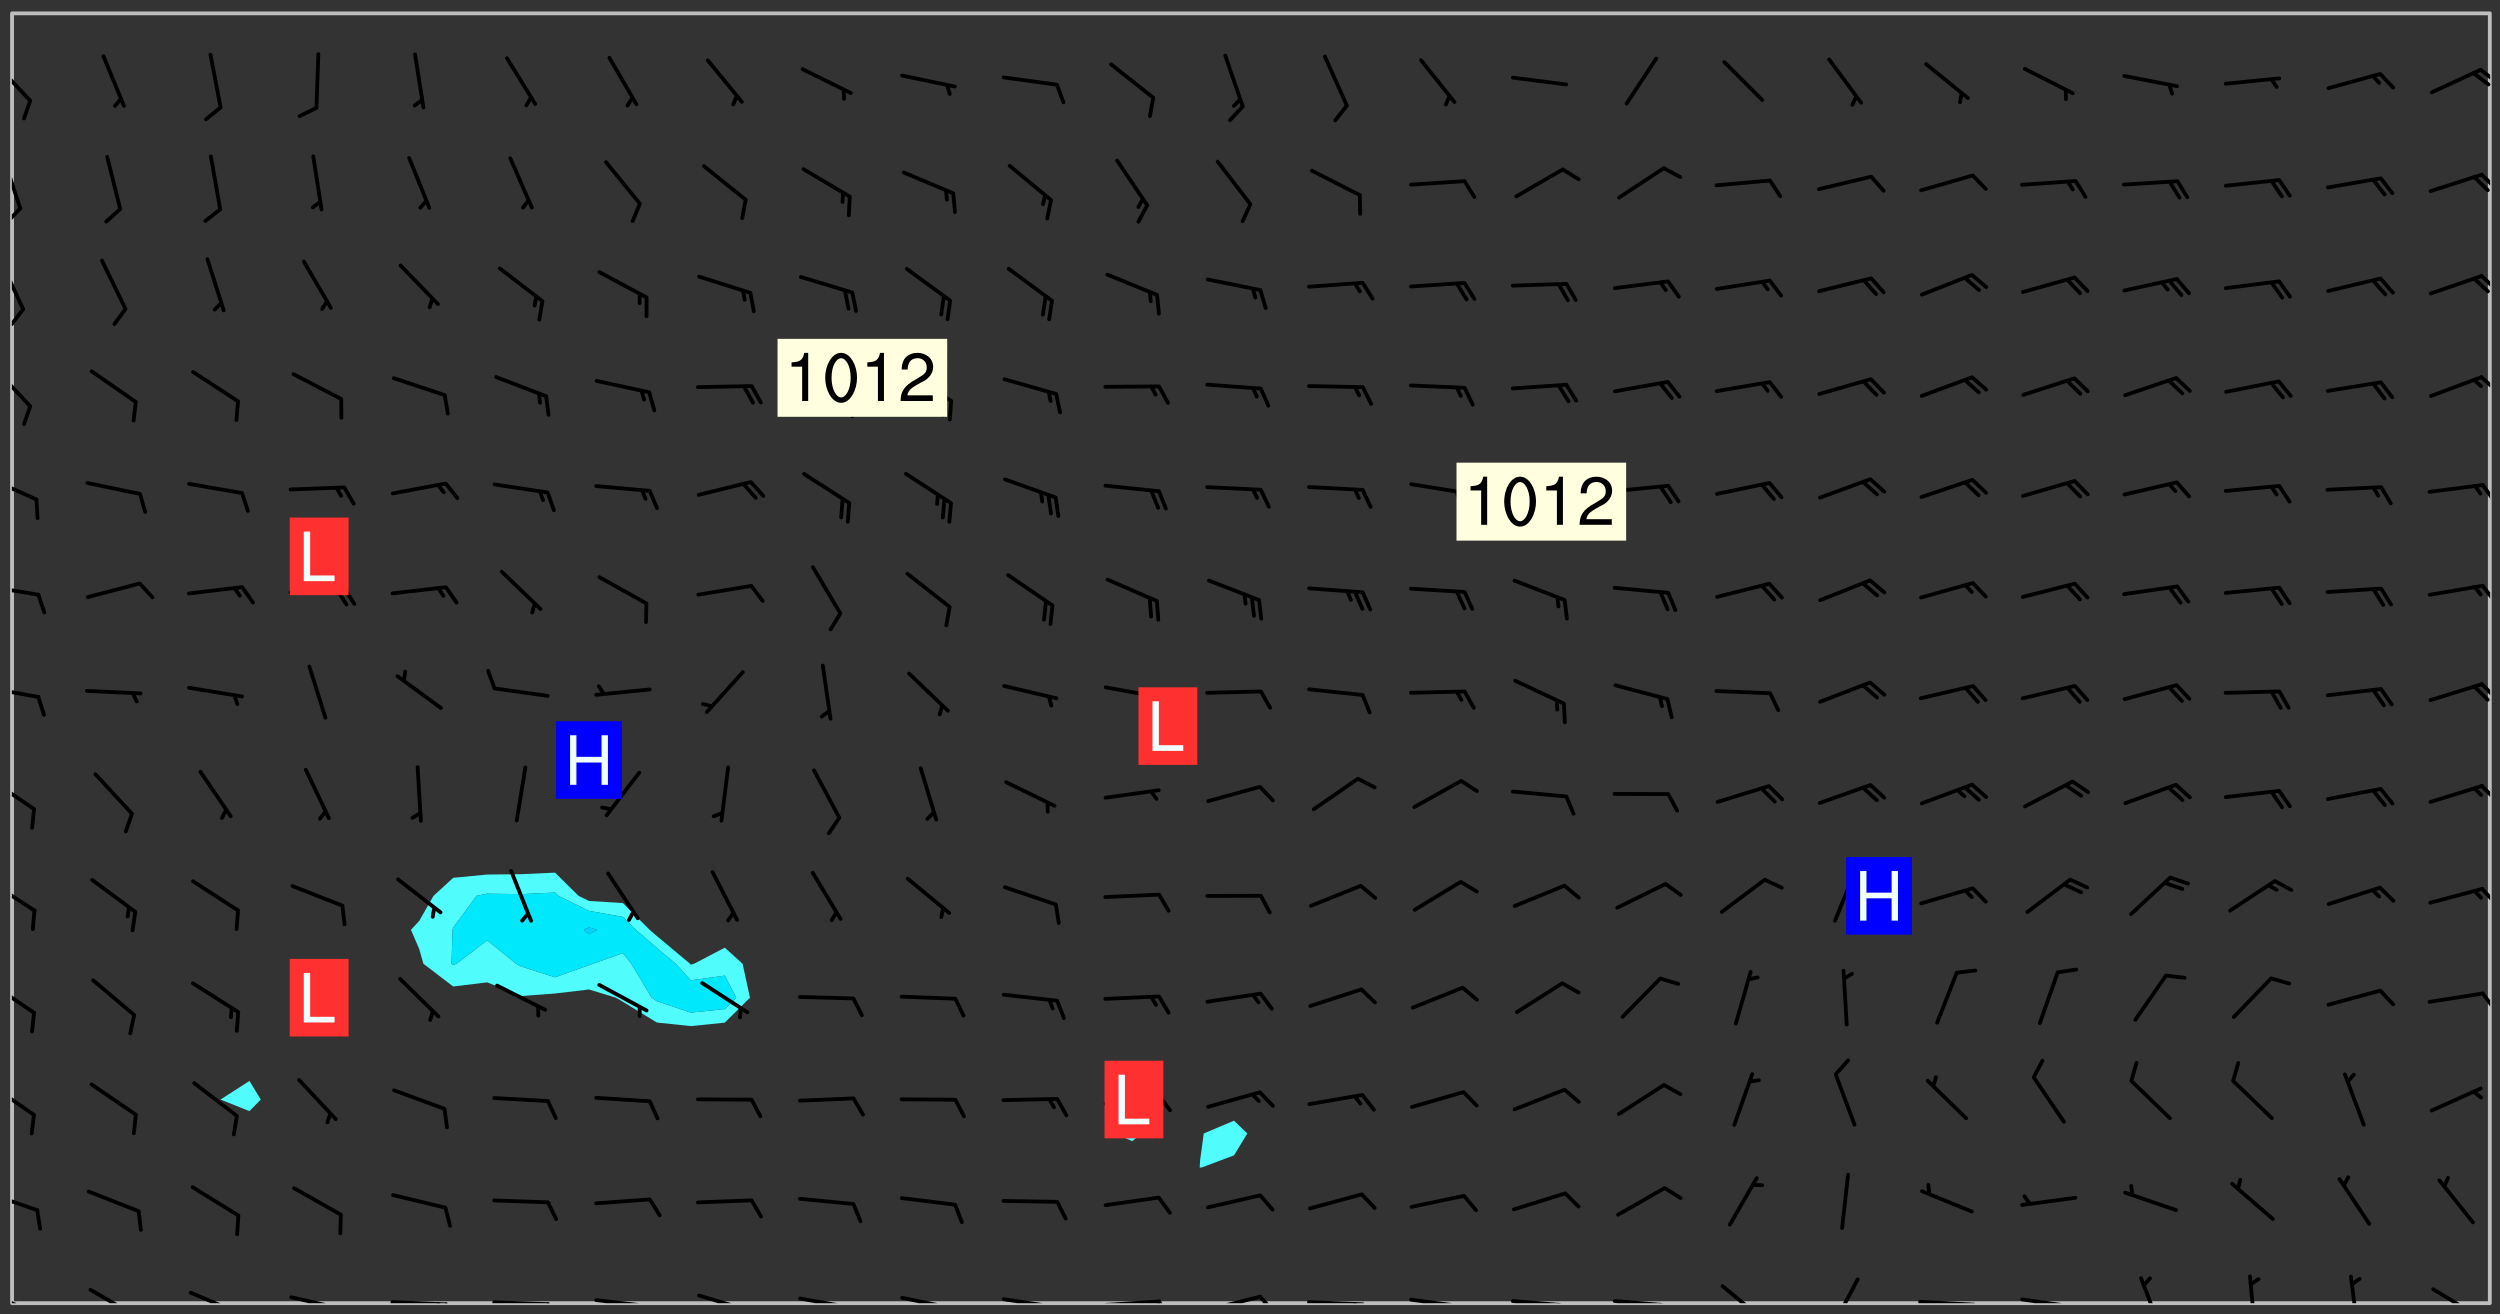 <svg xmlns="http://www.w3.org/2000/svg" role="img" xmlns:xlink="http://www.w3.org/1999/xlink" viewBox="142.45 309.95 326.84 171.84"><rect x="142.45" y="309.95" width="326.84" height="171.84" fill="#333333" stroke="none"/><defs><clipPath id="clip2"><path d="M 144 311.672 L 145 311.672 L 145 480.328 L 144 480.328 Z M 144 311.672"/></clipPath><clipPath id="clip3"><path d="M 144 311.672 L 468 311.672 L 468 480.328 L 144 480.328 Z M 144 311.672"/></clipPath><clipPath id="clip4"><path d="M 467 311.672 L 468 311.672 L 468 480.328 L 467 480.328 Z M 467 311.672"/></clipPath><clipPath id="clip5"><path d="M 144 478 L 148 478 L 148 480.328 L 144 480.328 Z M 144 478"/></clipPath><clipPath id="clip6"><path d="M 154 478 L 161 478 L 161 480.328 L 154 480.328 Z M 154 478"/></clipPath><clipPath id="clip7"><path d="M 167 478 L 175 478 L 175 480.328 L 167 480.328 Z M 167 478"/></clipPath><clipPath id="clip8"><path d="M 180 479 L 188 479 L 188 480.328 L 180 480.328 Z M 180 479"/></clipPath><clipPath id="clip9"><path d="M 187 480 L 189 480 L 189 480.328 L 187 480.328 Z M 187 480"/></clipPath><clipPath id="clip10"><path d="M 193 479 L 202 479 L 202 480.328 L 193 480.328 Z M 193 479"/></clipPath><clipPath id="clip11"><path d="M 200 480 L 203 480 L 203 480.328 L 200 480.328 Z M 200 480"/></clipPath><clipPath id="clip12"><path d="M 199 480 L 201 480 L 201 480.328 L 199 480.328 Z M 199 480"/></clipPath><clipPath id="clip13"><path d="M 206 479 L 215 479 L 215 480.328 L 206 480.328 Z M 206 479"/></clipPath><clipPath id="clip14"><path d="M 213 480 L 216 480 L 216 480.328 L 213 480.328 Z M 213 480"/></clipPath><clipPath id="clip15"><path d="M 220 479 L 228 479 L 228 480.328 L 220 480.328 Z M 220 479"/></clipPath><clipPath id="clip16"><path d="M 227 480 L 229 480 L 229 480.328 L 227 480.328 Z M 227 480"/></clipPath><clipPath id="clip17"><path d="M 233 479 L 241 479 L 241 480.328 L 233 480.328 Z M 233 479"/></clipPath><clipPath id="clip18"><path d="M 246 479 L 255 479 L 255 480.328 L 246 480.328 Z M 246 479"/></clipPath><clipPath id="clip19"><path d="M 253 480 L 255 480 L 255 480.328 L 253 480.328 Z M 253 480"/></clipPath><clipPath id="clip20"><path d="M 260 479 L 268 479 L 268 480.328 L 260 480.328 Z M 260 479"/></clipPath><clipPath id="clip21"><path d="M 267 480 L 269 480 L 269 480.328 L 267 480.328 Z M 267 480"/></clipPath><clipPath id="clip22"><path d="M 273 479 L 281 479 L 281 480.328 L 273 480.328 Z M 273 479"/></clipPath><clipPath id="clip23"><path d="M 280 480 L 282 480 L 282 480.328 L 280 480.328 Z M 280 480"/></clipPath><clipPath id="clip24"><path d="M 286 479 L 295 479 L 295 480.328 L 286 480.328 Z M 286 479"/></clipPath><clipPath id="clip25"><path d="M 293 479 L 296 479 L 296 480.328 L 293 480.328 Z M 293 479"/></clipPath><clipPath id="clip26"><path d="M 300 479 L 308 479 L 308 480.328 L 300 480.328 Z M 300 479"/></clipPath><clipPath id="clip27"><path d="M 306 479 L 310 479 L 310 480.328 L 306 480.328 Z M 306 479"/></clipPath><clipPath id="clip28"><path d="M 313 479 L 321 479 L 321 480.328 L 313 480.328 Z M 313 479"/></clipPath><clipPath id="clip29"><path d="M 319 480 L 321 480 L 321 480.328 L 319 480.328 Z M 319 480"/></clipPath><clipPath id="clip30"><path d="M 326 479 L 335 479 L 335 480.328 L 326 480.328 Z M 326 479"/></clipPath><clipPath id="clip31"><path d="M 332 480 L 334 480 L 334 480.328 L 332 480.328 Z M 332 480"/></clipPath><clipPath id="clip32"><path d="M 339 479 L 348 479 L 348 480.328 L 339 480.328 Z M 339 479"/></clipPath><clipPath id="clip33"><path d="M 345 480 L 347 480 L 347 480.328 L 345 480.328 Z M 345 480"/></clipPath><clipPath id="clip34"><path d="M 353 479 L 361 479 L 361 480.328 L 353 480.328 Z M 353 479"/></clipPath><clipPath id="clip35"><path d="M 359 480 L 361 480 L 361 480.328 L 359 480.328 Z M 359 480"/></clipPath><clipPath id="clip36"><path d="M 367 477 L 374 477 L 374 480.328 L 367 480.328 Z M 367 477"/></clipPath><clipPath id="clip37"><path d="M 381 476 L 386 476 L 386 480.328 L 381 480.328 Z M 381 476"/></clipPath><clipPath id="clip38"><path d="M 393 479 L 401 479 L 401 480.328 L 393 480.328 Z M 393 479"/></clipPath><clipPath id="clip39"><path d="M 406 479 L 415 479 L 415 480.328 L 406 480.328 Z M 406 479"/></clipPath><clipPath id="clip40"><path d="M 422 476 L 426 476 L 426 480.328 L 422 480.328 Z M 422 476"/></clipPath><clipPath id="clip41"><path d="M 436 476 L 438 476 L 438 480.328 L 436 480.328 Z M 436 476"/></clipPath><clipPath id="clip42"><path d="M 449 476 L 451 476 L 451 480.328 L 449 480.328 Z M 449 476"/></clipPath><clipPath id="clip43"><path d="M 460 478 L 467 478 L 467 480.328 L 460 480.328 Z M 460 478"/></clipPath><clipPath id="clip44"><path d="M 144 465 L 148 465 L 148 469 L 144 469 Z M 144 465"/></clipPath><clipPath id="clip45"><path d="M 144 451 L 148 451 L 148 456 L 144 456 Z M 144 451"/></clipPath><clipPath id="clip46"><path d="M 144 438 L 148 438 L 148 443 L 144 443 Z M 144 438"/></clipPath><clipPath id="clip47"><path d="M 466 439 L 468 439 L 468 443 L 466 443 Z M 466 439"/></clipPath><clipPath id="clip48"><path d="M 144 424 L 148 424 L 148 430 L 144 430 Z M 144 424"/></clipPath><clipPath id="clip49"><path d="M 466 425 L 468 425 L 468 429 L 466 429 Z M 466 425"/></clipPath><clipPath id="clip50"><path d="M 144 411 L 148 411 L 148 416 L 144 416 Z M 144 411"/></clipPath><clipPath id="clip51"><path d="M 466 412 L 468 412 L 468 415 L 466 415 Z M 466 412"/></clipPath><clipPath id="clip52"><path d="M 144 399 L 148 399 L 148 402 L 144 402 Z M 144 399"/></clipPath><clipPath id="clip53"><path d="M 466 399 L 468 399 L 468 402 L 466 402 Z M 466 399"/></clipPath><clipPath id="clip54"><path d="M 144 386 L 148 386 L 148 388 L 144 388 Z M 144 386"/></clipPath><clipPath id="clip55"><path d="M 466 386 L 468 386 L 468 389 L 466 389 Z M 466 386"/></clipPath><clipPath id="clip56"><path d="M 144 372 L 148 372 L 148 376 L 144 376 Z M 144 372"/></clipPath><clipPath id="clip57"><path d="M 466 373 L 468 373 L 468 376 L 466 376 Z M 466 373"/></clipPath><clipPath id="clip58"><path d="M 144 357 L 147 357 L 147 364 L 144 364 Z M 144 357"/></clipPath><clipPath id="clip59"><path d="M 466 359 L 468 359 L 468 362 L 466 362 Z M 466 359"/></clipPath><clipPath id="clip60"><path d="M 144 343 L 146 343 L 146 351 L 144 351 Z M 144 343"/></clipPath><clipPath id="clip61"><path d="M 144 350 L 146 350 L 146 353 L 144 353 Z M 144 350"/></clipPath><clipPath id="clip62"><path d="M 466 345 L 468 345 L 468 348 L 466 348 Z M 466 345"/></clipPath><clipPath id="clip63"><path d="M 144 330 L 146 330 L 146 338 L 144 338 Z M 144 330"/></clipPath><clipPath id="clip64"><path d="M 144 336 L 146 336 L 146 340 L 144 340 Z M 144 336"/></clipPath><clipPath id="clip65"><path d="M 466 332 L 468 332 L 468 335 L 466 335 Z M 466 332"/></clipPath><clipPath id="clip66"><path d="M 144 317 L 147 317 L 147 324 L 144 324 Z M 144 317"/></clipPath><clipPath id="clip67"><path d="M 466 318 L 468 318 L 468 321 L 466 321 Z M 466 318"/></clipPath><clipPath id="clip68"><path d="M 465 319 L 468 319 L 468 322 L 465 322 Z M 465 319"/></clipPath><g id="surface539" clip-path="url(#clip1)"><path fill="#fff" fill-opacity="0" fill-rule="evenodd" d="M 0 0 L 1000 0 L 1000 1000 L 0 1000 Z M 0 0"/><path fill="#d3d3d3" fill-opacity="0" fill-rule="evenodd" d="M162.152 355.867L161.918 356.16 161.977 356.395 162.094 356.566 162.27 356.801 162.562 357.148 162.676 357.207 162.793 357.035 162.852 356.801 163.027 356.625 163.492 356.449 164.191 356.449 164.426 356.742 164.715 357.559 164.773 357.734 164.949 357.965 165.301 358.199 166 358.898 166.172 359.074 166.406 359.422 166.641 359.832 166.93 360.414 167.34 360.879 167.57 361.113 167.805 361.289 167.922 361.52 168.098 361.812 168.27 362.977 168.27 363.211 168.328 363.5 168.387 363.617 168.504 363.734 168.852 364.145 168.969 364.316 169.145 364.492 169.32 364.727 169.438 364.898 169.609 365.25 169.668 365.484 169.902 365.891 170.137 365.832 169.961 366.008 169.902 366.938 169.32 366.938 169.086 366.824 168.738 366.938 168.621 367.055 168.562 367.348 168.504 367.523 168.387 367.695 167.922 367.988 167.863 368.223 167.805 368.336 167.805 368.98 167.863 369.152 167.863 369.562 167.922 369.621 167.922 370.027 167.98 370.434 168.098 370.609 168.156 370.668 168.387 371.309 168.328 371.602 168.328 372.301 168.27 372.883 168.27 373.117 168.211 373.348 168.156 373.699 168.156 375.621 168.211 375.738 168.637 375.738 168.27 375.855 168.246 376.207 169.137 377.375 170.879 377.914 172.219 378.273 172.219 378.812 172.309 379.621 172.844 380.336 174.363 380.605 175.254 380.52 175.344 381.684 175.879 381.863 177.039 381.684 179.094 380.699 180.254 380.336 182.133 380.16 183.828 379.98 183.648 380.699 182.133 380.785 180.883 380.875 180.078 381.145 179.004 381.953 179.273 382.672 179.809 383.57 179.629 384.195 179.363 385.004 179.629 386.082 180.254 386.98 181.059 387.16 182.309 386.98 182.043 387.703 182.141 388.207 182.195 388.5 182.195 388.672 182.254 388.965 182.254 389.371 182.43 389.488 182.781 389.605 183.188 389.605 183.48 389.43 183.594 389.312 183.652 389.195 183.77 388.965 183.828 388.789 184.18 388.324 184.41 388.148 184.586 388.09 184.762 388.148 184.82 388.324 184.938 389.312 184.992 389.781 185.051 389.953 185.168 390.188 185.344 390.246 186.16 390.305 186.449 390.305 186.566 390.539 186.625 390.945 186.684 391.297 186.684 392.402 186.801 392.695 186.918 393.043 187.207 393.742 187.383 394.094 187.965 394.848 188.316 395.023 188.488 395.082 188.957 395.316 189.598 395.781 189.945 396.016 190.238 396.191 190.531 396.246 190.762 396.309 191.578 396.656 191.871 396.832 191.984 397.004 192.336 397.355 192.453 397.531 192.977 398.172 192.977 398.461 193.035 398.812 193.035 399.16 193.094 399.512 193.152 399.801 193.27 399.859 193.441 399.918 193.617 399.918 194.199 400.152 194.375 400.27 194.551 400.559 194.727 400.793 194.84 401.027 195.133 401.258 195.25 401.375 195.25 401.785 195.309 401.84 195.598 402.074 195.832 402.191 195.891 402.309 196.008 402.48 196.066 402.598 196.297 402.832 196.355 403.008 196.59 403.066 196.707 403.125 196.59 403.238 196.531 403.355 196.531 403.473 196.414 403.766 196.297 404.055 196.297 404.637 196.473 404.754 196.59 404.812 196.648 404.93 196.766 405.047 196.879 405.105 197.055 405.453 197.113 405.805 197.172 406.211 197.172 406.387 197.113 406.562 196.996 407.262 196.996 407.434 197.113 407.609 197.406 407.902 197.812 407.902 197.988 408.02 198.105 408.191 198.223 408.484 198.223 408.719 197.695 408.719 197.465 408.484 197.23 408.484 197.055 408.543 196.996 409.242 197.055 409.59 197.172 409.766 197.348 410.176 197.465 410.406 197.754 410.875 197.93 410.93 198.453 410.93 198.688 410.988 199.445 411.629 199.504 411.922 199.504 412.156 199.562 412.215 199.793 412.562 199.793 412.914 199.676 413.086 199.676 413.379 199.969 413.668 200.262 413.844 200.434 413.902 200.727 414.078 201.02 414.195 201.602 414.602 201.891 414.836 202.184 415.012 202.402 415.172 202.418 415.184 202.648 415.359 203.289 415.883 203.465 416.117 203.582 416.293 203.758 416.469 203.871 416.641 203.871 417.281 203.988 417.457 204.457 417.574 205.039 417.691 205.273 417.75 205.504 417.863 205.797 417.98 205.91 418.039 206.496 418.391 206.785 418.562 206.961 418.625 207.137 418.68 207.312 418.738 208.012 419.09 208.301 419.266 208.535 419.32 208.824 419.496 209.059 419.613 209.699 420.02 209.992 420.137 210.164 420.195 210.398 420.254 210.809 420.312 211.039 420.371 211.273 420.488 211.332 420.66 210.922 420.836 211.391 420.895 211.449 421.188 211.562 421.422 211.738 421.477 211.973 421.535 212.148 421.594 212.555 421.711 213.195 421.945 213.312 422.117 213.371 422.352 213.371 422.527 213.312 422.645 213.254 423.051 213.488 423.285 213.605 423.344 213.953 423.461 214.594 423.691 214.77 423.809 215.059 423.926 215.234 424.102 215.469 424.566 216.051 425.672 216.227 425.848 216.574 426.023 216.75 426.141 217.102 426.258 218.148 426.781 218.383 426.84 218.848 426.953 219.141 427.012 219.605 427.188 220.363 427.77 220.598 428.004 220.945 428.469 221.121 428.645 221.41 428.879 222.227 429.578 222.52 429.754 222.809 430.043 223.102 430.219 223.395 430.508 224.09 431.148 224.266 431.324 224.559 431.559 224.848 431.793 225.316 432.082 225.957 432.664 226.305 432.898 226.539 433.191 226.887 433.539 227.238 434.004 228.172 434.996 228.52 435.402 228.637 435.578 228.871 435.637 228.984 435.754 229.629 435.93 229.859 436.043 230.094 436.102 230.387 436.277 230.617 436.395 231.551 437.094 231.957 437.5 232.191 437.676 232.598 437.852 232.832 437.969 233.648 438.316 233.996 438.551 234.23 438.668 234.523 438.957 234.754 439.074 235.512 439.426 235.863 439.598 236.094 439.656 236.387 439.773 236.621 439.832 237.492 440.008 238.309 440.008 238.777 440.238 238.949 440.297 239.824 440.996 240.289 441.113 240.582 441.172 240.758 441.23 240.988 441.289 241.457 441.348 241.805 441.406 242.156 441.465 242.562 441.523 242.855 441.523 243.027 441.582 243.027 441.812 243.203 441.988 243.496 441.988 243.844 442.047 244.195 442.105 244.895 442.223 245.535 442.223 246 441.988 246.293 441.812 246.465 441.695 246.875 441.523 247.164 441.348 248.098 440.883 248.566 440.59 249.09 440.297 249.555 440.125 250.02 439.949 251.07 439.484 251.359 439.367 251.77 439.25 252.059 439.133 252.586 438.957 254.102 438.258 254.684 437.91 254.973 437.852 255.266 437.793 255.613 437.676 256.488 437.445 256.84 437.328 256.953 437.328 257.188 437.27 258.062 437.035 258.297 436.977 259.109 436.977 259.461 436.918 260.277 436.801 260.449 436.742 260.801 436.688 261.094 436.629 261.324 436.57 262.141 436.395 262.316 436.336 262.664 436.336 262.898 436.277 263.363 436.16 264.121 435.988 264.355 435.93 264.703 435.93 265.113 435.812 265.402 435.754 266.688 435.695 266.977 435.695 267.387 435.637 267.617 435.578 267.793 435.578 268.668 435.461 269.074 435.461 269.484 435.344 269.832 435.344 270.184 435.23 271.055 435.172 272.805 435.172 273.852 435.461 274.262 435.578 274.551 435.695 274.902 435.812 275.191 435.93 276.242 436.102 276.531 436.16 276.824 436.16 277.117 436.219 277.289 436.277 277.699 436.336 277.871 436.395 277.988 436.453 278.105 436.453 278.223 436.512 278.574 436.57 278.688 436.57 279.098 436.637 281.02 437.031 282.945 437.426 284.465 437.875 286.16 438.594 288.305 439.398 289.91 438.68 291.34 437.875 292.5 436.797 293.75 436.348 296.785 435.629 298.66 435.27 300.805 433.922 303.039 432.668 305.539 431.41 307.234 430.961 309.02 430.781 310.18 430.512 310.805 431.051 312.145 430.781 312.859 429.793 313.844 428.449 314.289 428.27 315.094 427.91 316.969 427.371 318.754 426.922 320.004 426.652 321.164 426.562 322.863 426.473 324.824 426.203 326.074 426.113 326.613 426.113 327.238 426.023 328.129 426.023 330.273 425.844 332.684 425.664 335.273 425.574 336.969 425.754 338.578 425.844 340.008 426.203 341.168 426.922 343.043 427.91 344.203 429.438 344.469 430.152 345.098 430.242 345.453 431.141 345.988 431.68 346.523 433.207 347.598 433.566 348.133 433.566 347.328 434.102 347.418 435.809 348.133 438.504 349.023 439.309 349.918 440.297 350.633 441.555 352.418 442.094 353.938 441.914 354.293 443.258 355.902 442.453 356.883 441.914 357.152 442.184 357.469 441.969 357.688 441.824 358.488 442.273 358.938 441.914 359.293 441.914 359.828 441.645 360.367 440.926 360.902 440.656 361.527 439.668 362.688 440.117 363.527 440.488 364.922 441.105 366.617 440.926 368.223 440.926 370.008 441.016 370.188 439.309 370.723 437.965 371.527 438.234 372.02 439.082 372.422 439.488 372.332 440.027 372.332 440.387 373.047 440.836 373.758 440.566 375.188 440.566 375.547 441.555 375.992 442.812 376.707 444.156 377.957 444.785 379.652 445.414 380.367 445.234 380.547 444.695 381.527 444.605 381.977 444.965 382.062 446.223 381.797 446.852 381.262 447.031 381.262 447.57 381.977 448.555 382.242 449.094 383.227 450.082 384.027 451.16 383.762 451.52 383.672 452.418 383.047 454.75 382.691 456.816 382.602 458.609 382.422 459.328 382.332 459.867 382.332 461.305 381.352 463.188 380.992 464.895 380.457 465.793 379.652 466.961 379.387 467.5 381.441 468.754 381.527 469.113 381.172 469.652 381.082 469.473 381.082 470.281 381.172 471.719 380.727 472.434 379.652 472.527 379.387 473.242 379.922 474.141 380.727 474.859 381.887 475.668 383.227 475.938 383.672 476.297 383.316 476.746 381.527 476.656 380.277 476.207 379.562 475.488 378.938 475.398 378.762 478.988 378.574 480.297 467.934 480.297 467.934 311.703 412.664 311.703 412.664 360.785 413.426 360.91 416.715 361.453 418.738 364.289 418.738 367.043 421.09 367.375 423.438 367.707 427.488 367.707 426.109 371.867 424.086 372.574 422.062 373.277 421.52 373.621 418.926 375.238 418.738 375.355 416.715 373.277 415.984 370.535 413.312 368.457 411.938 364.957 411.871 364.875 409.914 362.203 412.664 360.785 412.664 311.703 294.422 311.703 294.422 403.117 294.539 403.148 294.672 403.16 294.746 403.234 294.852 403.281 294.941 403.34 295.027 403.398 295.117 403.457 295.414 403.754 295.473 403.844 295.504 403.961 295.531 404.078 295.547 404.215 295.516 404.332 295.457 404.422 295.398 404.508 295.355 404.613 295.309 404.715 295.281 404.836 295.281 404.98 295.457 405.25 295.605 405.398 295.68 405.484 295.754 405.559 295.797 405.664 295.859 405.754 295.918 405.84 295.961 405.945 296.02 406.035 296.066 406.137 296.109 406.242 296.168 406.328 296.285 406.508 296.359 406.582 296.422 406.668 296.48 406.758 296.523 406.863 296.582 406.953 296.641 407.039 296.703 407.129 296.762 407.219 296.805 407.32 296.922 407.5 296.996 407.574 297.055 407.66 297.129 407.734 297.219 407.793 297.324 407.84 297.473 407.84 297.605 407.824 297.738 407.84 297.84 407.793 297.914 407.719 297.961 407.617 297.945 407.484 297.945 407.336 297.898 407.23 297.871 407.113 297.824 407.012 297.797 406.891 297.754 406.789 297.691 406.699 297.648 406.598 297.605 406.492 297.574 406.375 297.559 406.242 297.547 406.105 297.633 406.047 297.691 405.961 297.812 405.93 297.855 406.035 297.871 406.168 297.871 406.285 297.93 406.387 297.988 406.477 298.078 406.535 298.227 406.684 298.285 406.773 298.328 406.879 298.316 406.98 298.402 407.039 298.508 407.086 298.594 407.145 298.684 407.203 298.758 407.277 298.641 407.305 298.535 407.352 298.449 407.41 298.375 407.484 298.316 407.574 298.254 407.66 298.227 407.781 298.18 407.883 298.137 407.988 298.105 408.105 298.094 408.238 298.078 408.371 298.078 408.52 298.105 408.637 298.152 408.742 298.195 408.844 298.254 408.934 298.328 409.008 298.418 409.066 298.492 409.141 298.582 409.199 298.641 409.289 298.684 409.395 298.73 409.496 298.848 409.527 298.98 409.543 299.129 409.543 299.246 409.512 299.352 409.555 299.395 409.66 299.441 409.762 299.469 409.883 299.5 410 299.527 410.117 299.559 410.238 299.586 410.355 299.691 410.398 299.793 410.445 299.926 410.43 300.074 410.578 300.137 410.664 300.211 410.738 300.281 410.812 300.371 410.875 300.477 410.918 300.578 410.961 300.695 410.992 300.832 411.008 300.949 410.977 301.023 410.902 301.051 410.785 301.039 410.652 301.008 410.531 300.98 410.414 301.023 410.309 301.141 410.309 301.23 410.371 301.348 410.398 301.496 410.398 301.629 410.414 301.777 410.414 301.91 410.43 302.043 410.414 302.191 410.414 302.324 410.398 302.457 410.387 302.594 410.398 302.711 410.371 302.844 410.355 303.035 410.297 302.977 410.473 302.961 410.605 302.934 410.727 302.918 410.859 302.859 410.945 302.727 410.961 302.621 411.008 302.516 411.051 302.398 411.082 302.281 411.109 302.016 411.141 301.867 411.141 301.734 411.156 301.66 411.23 301.719 411.316 301.867 411.465 301.984 411.645 302.059 411.715 302.148 411.777 302.238 411.836 302.324 411.895 302.414 411.953 302.516 411.996 302.621 412.059 302.727 412.102 302.812 412.16 302.918 412.207 303.02 412.25 303.199 412.367 303.258 412.457 303.215 412.559 303.168 412.664 303.184 412.797 303.406 413.02 303.465 413.109 303.508 413.211 303.539 413.332 303.582 413.434 303.598 413.566 303.629 413.684 303.641 413.82 303.672 413.938 303.82 414.086 303.922 414.129 304.027 414.172 304.145 414.203 304.277 414.219 304.414 414.234 304.531 414.234 304.648 414.203 304.738 414.145 304.781 414.039 304.828 413.938 304.871 413.832 304.902 413.715 304.914 413.582 304.914 413.434 304.902 413.301 304.887 413.168 304.855 413.051 304.812 412.945 304.766 412.84 304.723 412.738 304.68 412.633 304.664 412.5 304.68 412.367 304.707 412.25 304.738 412.133 304.766 412.012 304.812 411.91 304.902 411.852 304.988 411.789 305.062 411.715 305.152 411.656 305.375 411.434 305.434 411.348 305.508 411.273 305.625 411.094 305.684 411.008 305.684 410.859 305.609 410.785 305.508 410.738 305.402 410.695 305.301 410.652 305.242 410.562 305.195 410.457 305.168 410.34 305.258 410.281 305.375 410.25 305.477 410.207 305.656 410.09 305.805 409.941 305.816 409.809 305.805 409.703 305.715 409.645 305.582 409.66 305.434 409.66 305.301 409.676 305.168 409.66 305.047 409.629 304.961 409.57 304.887 409.496 304.828 409.406 304.766 409.32 304.648 409.141 304.59 409.055 304.621 408.934 304.707 408.875 304.828 408.844 304.887 408.758 304.887 408.637 304.855 408.52 304.797 408.43 304.738 408.344 304.691 408.238 304.664 408.121 304.648 407.988 304.707 407.898 304.781 407.824 304.871 407.766 304.988 407.586 305.062 407.512 305.121 407.426 305.27 407.277 305.391 407.246 305.523 407.23 305.656 407.246 305.73 407.32 305.773 407.426 305.789 407.559 305.758 407.676 305.641 407.707 305.508 407.719 305.359 407.867 305.316 407.973 305.27 408.074 305.242 408.195 305.211 408.312 305.211 408.461 305.242 408.578 305.285 408.684 305.344 408.773 305.418 408.844 305.492 408.918 305.609 408.949 305.73 408.977 305.848 408.949 305.98 408.934 306.098 408.934 306.188 408.992 306.262 409.066 306.309 409.172 306.367 409.258 306.469 409.305 306.602 409.32 306.707 409.363 306.793 409.422 306.781 409.527 306.707 409.602 306.527 409.719 306.469 409.809 306.379 409.867 306.309 409.941 306.234 410.016 306.172 410.105 306.145 410.223 306.129 410.355 306.145 410.488 306.129 410.621 306.129 410.77 306.145 410.902 306.172 411.02 306.203 411.141 306.277 411.215 306.367 411.273 306.453 411.332 306.543 411.391 306.66 411.422 306.66 411.508 306.559 411.555 306.469 411.613 306.203 411.645 306.086 411.672 305.938 411.672 305.832 411.715 305.73 411.762 305.672 411.852 305.609 412.086 305.598 412.219 305.566 412.34 305.551 412.473 305.551 412.766 305.539 412.898 305.551 413.035 305.566 413.168 305.699 413.184 305.832 413.195 305.953 413.227 306.039 413.285 306.113 413.359 306.16 413.465 306.203 413.566 306.219 413.699 306.219 414.145 306.203 414.277 306.203 414.723 306.234 414.988 306.262 415.105 306.277 415.238 306.309 415.355 306.395 415.566 306.426 415.832 306.426 415.98 306.395 416.098 306.367 416.215 306.336 416.336 306.309 416.453 306.277 416.57 306.246 416.691 306.234 416.824 306.219 416.957 306.309 417.016 306.426 416.984 306.527 417 306.574 417.105 306.543 417.371 306.543 417.812 306.5 417.918 306.453 418.023 306.41 418.125 306.367 418.23 306.309 418.316 306.277 418.438 306.234 418.555 306.203 418.672 306.188 418.805 306.203 418.938 306.262 419.027 306.367 419.074 306.453 419.133 306.512 419.219 306.5 419.355 306.469 419.473 306.426 419.574 306.426 420.02 306.41 420.152 306.41 420.301 306.379 420.418 306.336 420.523 306.309 420.641 306.262 420.746 306.219 420.848 306.188 420.969 306.16 421.086 306.129 421.219 306.098 421.336 306.07 421.453 306.027 421.559 305.996 421.676 305.965 421.797 305.953 421.93 305.938 422.062 305.938 422.359 305.965 422.477 305.965 422.625 306.012 423.023 306.039 423.141 306.098 423.23 306.219 423.262 306.367 423.262 306.5 423.246 306.559 423.336 306.559 423.453 306.5 423.543 306.41 423.602 306.309 423.645 306.203 423.691 306.113 423.75 306.027 423.809 305.891 423.824 305.773 423.793 305.641 423.777 305.539 423.824 305.477 423.91 305.465 424.047 305.449 424.18 305.418 424.297 305.391 424.414 305.375 424.547 305.344 424.668 305.344 424.965 305.359 425.098 305.391 425.215 305.391 425.363 305.402 425.496 305.402 425.645 305.375 425.762 305.328 425.863 305.301 425.984 305.27 426.102 305.211 426.191 305.137 426.266 305.035 426.309 304.93 426.355 304.812 426.383 304.691 426.414 304.59 426.367 304.648 426.281 304.754 426.234 304.781 426.117 304.812 426 304.84 425.879 304.871 425.762 304.871 425.613 304.887 425.48 304.855 425.363 304.812 425.258 304.707 425.273 304.633 425.348 304.531 425.391 304.441 425.453 304.367 425.527 304.324 425.629 304.309 425.762 304.277 425.879 304.25 426 304.219 426.117 304.191 426.234 304.16 426.355 304.133 426.473 304.102 426.59 304.059 426.695 303.969 426.754 303.879 426.754 303.762 426.723 303.73 426.637 303.746 426.5 303.715 426.383 303.715 426.234 303.703 426.102 303.703 425.953 303.641 425.719 303.613 425.598 303.57 425.496 303.523 425.391 303.465 425.305 303.406 425.215 303.363 425.109 303.301 425.023 303.152 424.875 303.082 424.801 302.977 424.754 302.871 424.711 302.77 424.668 302.473 424.371 302.383 424.297 302.297 424.238 302.191 424.195 302.102 424.133 302.016 424.074 301.91 424.031 301.82 423.973 301.734 423.91 301.66 423.84 301.555 423.793 301.469 423.734 301.363 423.691 301.273 423.629 301.172 423.586 301.066 423.543 300.98 423.484 300.875 423.438 300.77 423.395 300.668 423.348 300.578 423.289 300.477 423.246 300.371 423.203 300.281 423.141 300.164 423.113 300.031 423.098 299.898 423.113 299.75 423.113 299.617 423.129 299.5 423.098 299.41 423.039 299.336 422.965 299.246 422.906 299.145 422.859 298.996 422.859 298.875 422.832 298.773 422.789 298.699 422.715 298.582 422.535 298.492 422.477 298.391 422.434 298.301 422.371 298.195 422.328 298.105 422.27 298.02 422.211 297.914 422.164 297.855 422.078 297.797 421.988 297.754 421.883 297.707 421.781 297.633 421.707 297.547 421.648 297.473 421.574 297.383 421.516 297.16 421.293 297.117 421.188 297.086 420.922 297.191 420.879 297.336 420.879 297.441 420.922 297.516 420.996 297.605 421.055 297.691 421.113 297.797 421.16 297.887 421.219 298.035 421.367 298.105 421.441 298.254 421.59 298.316 421.676 298.391 421.75 298.477 421.809 298.551 421.883 298.641 421.945 298.73 422.004 298.816 422.062 299.086 422.238 299.188 422.285 299.293 422.328 299.395 422.371 299.441 422.297 299.5 422.211 299.574 422.137 299.645 422.062 299.75 422.105 299.824 422.18 299.883 422.27 299.926 422.371 299.973 422.477 300.016 422.582 300.137 422.609 300.254 422.582 300.328 422.492 300.371 422.387 300.43 422.297 300.504 422.223 300.609 422.18 300.727 422.152 300.859 422.164 300.949 422.223 301.098 422.371 301.156 422.461 301.199 422.566 301.246 422.668 301.289 422.773 301.332 422.875 301.438 422.922 301.543 422.965 301.676 422.98 301.762 422.922 301.82 422.832 301.895 422.758 302 422.715 302.117 422.742 302.223 422.789 302.324 422.832 302.43 422.875 302.531 422.922 302.711 423.039 302.711 423.156 302.695 423.289 302.711 423.422 302.727 423.559 302.785 423.645 302.887 423.691 303.008 423.719 303.125 423.75 303.273 423.75 303.391 423.719 303.449 423.629 303.629 423.512 303.688 423.422 303.762 423.348 303.82 423.262 303.938 423.082 304.117 422.965 304.234 422.996 304.324 423.055 304.367 423.129 304.352 423.262 304.352 423.379 304.441 423.438 304.59 423.438 304.723 423.422 304.855 423.41 305.121 423.379 305.227 423.336 305.344 423.305 305.465 423.277 305.539 423.203 305.609 423.129 305.672 423.039 305.656 422.934 305.609 422.832 305.508 422.789 305.402 422.773 305.285 422.801 305.02 422.832 304.871 422.832 304.797 422.758 304.707 422.699 304.59 422.668 304.473 422.641 304.34 422.625 304.191 422.625 304.059 422.641 303.762 422.641 303.656 422.594 303.508 422.445 303.465 422.344 303.406 422.254 303.629 422.031 303.715 421.973 303.82 421.93 303.938 421.898 304.07 421.883 304.203 421.898 304.34 421.914 304.441 421.957 304.574 421.945 304.664 421.883 304.766 421.84 304.828 421.75 304.781 421.648 304.691 421.59 304.574 421.559 304.473 421.516 304.414 421.426 304.352 421.336 304.352 421.219 304.367 421.086 304.473 421.039 304.547 420.969 304.547 420.848 304.457 420.789 304.426 420.672 304.516 420.613 304.59 420.539 304.633 420.434 304.691 420.344 304.738 420.242 304.754 420.109 304.754 419.961 304.707 419.855 304.664 419.754 304.574 419.695 304.441 419.68 304.34 419.637 304.203 419.621 304.086 419.59 303.641 419.59 303.508 419.574 303.375 419.562 303.242 419.547 303.125 419.516 302.977 419.516 302.844 419.5 302.711 419.488 302.445 419.457 302.324 419.414 302.238 419.355 302.164 419.281 302.164 419.133 302.176 419 302.281 418.953 302.383 418.91 302.516 418.895 302.668 418.895 302.801 418.879 303.094 418.879 303.215 418.91 303.316 418.953 303.406 419.012 303.641 419.074 303.762 419.027 303.852 418.969 303.953 418.926 304.086 418.91 304.191 418.953 304.293 419 304.426 419.012 304.547 418.984 304.691 418.984 304.812 418.953 304.93 418.926 305.035 418.879 305.109 418.805 305.195 418.746 305.344 418.598 305.402 418.512 305.449 418.406 305.477 418.289 305.492 418.184 305.391 418.141 305.301 418.082 305.184 418.051 305.078 418.008 304.988 417.945 304.914 417.859 304.84 417.785 304.738 417.742 304.633 417.695 304.531 417.652 304.473 417.562 304.426 417.461 304.34 417.25 304.277 417.164 304.219 417.074 304.145 417 304.059 416.941 303.789 416.941 303.672 416.973 303.582 417.031 303.48 417.074 303.348 417.09 303.242 417.074 303.215 416.957 303.152 416.867 303.035 416.836 302.934 416.793 302.785 416.645 302.754 416.527 302.738 416.422 302.812 416.348 302.992 416.23 303.109 416.203 303.227 416.172 303.363 416.188 303.465 416.23 303.57 416.273 303.672 416.32 303.777 416.363 303.895 416.395 304.027 416.41 304.145 416.438 304.277 416.453 304.383 416.438 304.473 416.379 304.398 416.305 304.293 416.262 304.219 416.188 304.145 416.098 303.996 415.949 303.91 415.891 303.82 415.832 303.746 415.758 303.656 415.699 303.555 415.652 303.434 415.625 303.332 415.578 303.227 415.535 303.109 415.504 303.008 415.461 302.887 415.43 302.738 415.43 302.621 415.461 302.516 415.504 302.43 415.566 302.25 415.684 302.164 415.742 302.074 415.801 301.969 415.848 301.883 415.906 301.777 415.949 301.676 415.992 301.57 416.039 301.496 416.113 301.438 416.203 301.379 416.289 301.332 416.395 301.273 416.48 301.199 416.555 301.066 416.543 300.949 416.512 300.832 416.512 300.758 416.586 300.668 416.645 300.594 416.719 300.504 416.777 300.418 416.836 300.312 416.883 300.211 416.926 300.074 416.941 299.973 416.898 299.824 416.75 299.719 416.703 299.633 416.703 299.527 416.75 299.426 416.793 299.305 416.824 299.188 416.793 299.113 416.719 299.113 416.602 299.145 416.48 299.219 416.41 299.277 416.32 299.352 416.246 299.469 416.215 299.574 416.172 299.867 416.172 300 416.156 300.137 416.141 300.238 416.098 300.328 416.039 300.43 415.992 300.52 415.934 300.652 415.922 300.742 415.98 300.875 415.992 300.965 415.934 301.051 415.875 301.156 415.832 301.246 415.773 301.332 415.711 301.422 415.652 301.57 415.504 301.629 415.418 301.688 415.328 301.793 415.285 301.926 415.27 302.043 415.297 302.164 415.328 302.223 415.27 302.281 415.18 302.312 414.914 302.34 414.797 302.445 414.809 302.578 414.824 302.68 414.781 302.77 414.723 302.828 414.633 302.902 414.559 302.961 414.469 303.008 414.367 303.02 414.234 303.008 414.102 302.961 413.996 302.812 413.848 302.754 413.758 302.695 413.672 302.652 413.566 302.652 413.121 302.668 412.988 302.668 412.84 302.68 412.707 302.621 412.648 302.531 412.707 302.43 412.664 302.25 412.547 302.164 412.488 302.102 412.398 302.043 412.309 301.969 412.234 301.883 412.176 301.762 412.207 301.66 412.219 301.555 412.266 301.469 412.324 301.363 412.367 301.215 412.516 301.125 412.574 301.039 412.633 300.949 412.695 300.844 412.738 300.711 412.754 300.711 412.633 300.816 412.59 300.934 412.559 301.008 412.488 301.051 412.383 301.051 412.234 301.023 412.117 300.875 411.969 300.742 411.953 300.594 411.953 300.477 411.984 300.371 412.027 300.27 412.07 300.18 412.133 300.062 412.16 299.988 412.086 300 411.953 299.957 411.852 299.914 411.746 299.824 411.688 299.707 411.715 299.586 411.746 299.469 411.777 299.367 411.82 299.246 411.852 299.145 411.895 299.039 411.938 298.949 411.996 298.848 412.012 298.848 411.895 298.863 411.762 298.805 411.672 298.73 411.715 298.582 411.863 298.523 411.953 298.449 412.027 298.402 412.133 298.359 412.234 298.285 412.309 298.227 412.398 298.152 412.473 298.094 412.559 298.02 412.633 297.93 412.695 297.855 412.766 297.781 412.84 297.68 412.855 297.547 412.871 297.441 412.828 297.441 412.707 297.59 412.559 297.633 412.457 297.691 412.367 297.738 412.266 297.781 412.16 297.84 412.07 297.871 411.953 297.914 411.852 297.945 411.73 297.973 411.613 298.02 411.508 298.062 411.406 298.105 411.301 298.18 411.23 298.27 411.168 298.359 411.109 298.461 411.066 298.758 411.066 299.023 411.035 299.129 410.992 299.055 410.918 298.938 410.887 298.832 410.844 298.742 410.785 298.641 410.738 298.551 410.68 298.449 410.637 298.344 410.594 298.254 410.531 298.168 410.473 298.062 410.43 297.961 410.387 297.84 410.355 297.723 410.324 297.621 410.281 297.5 410.25 297.398 410.207 297.309 410.148 297.266 410.043 297.25 409.91 297.352 409.867 297.484 409.852 297.621 409.867 297.754 409.852 297.855 409.809 297.914 409.719 297.93 409.613 297.84 409.555 297.766 409.48 297.664 409.438 297.574 409.379 297.426 409.23 297.383 409.125 297.367 408.992 297.367 408.699 297.309 408.609 297.219 408.551 297.145 408.477 297.102 408.371 297.07 408.254 297.012 408.164 296.938 408.09 296.82 408.062 296.746 407.988 296.656 407.93 296.566 407.867 296.48 407.809 296.406 407.734 296.348 407.648 296.301 407.543 296.215 407.484 296.066 407.336 295.871 407.277 295.738 407.293 295.637 407.336 295.562 407.41 295.516 407.512 295.473 407.617 295.414 407.707 295.355 407.793 295.059 408.09 294.969 408.148 294.883 408.148 294.82 408.062 294.777 407.957 294.809 407.84 294.867 407.75 294.895 407.633 294.883 407.5 294.793 407.438 294.688 407.484 294.57 407.512 294.453 407.543 294.184 407.719 294.082 407.766 293.965 407.793 293.859 407.84 293.77 407.898 293.668 407.941 293.609 407.855 293.562 407.75 293.578 407.617 293.625 407.512 293.695 407.438 293.77 407.367 293.828 407.277 293.828 407.129 293.785 407.023 293.547 407.023 293.445 407.07 293.414 407.188 293.387 407.305 293.355 407.426 293.281 407.469 293.148 407.484 293.074 407.438 293.031 407.336 292.988 407.23 292.941 407.129 292.898 407.023 292.777 407.055 292.676 407.098 292.543 407.113 292.426 407.145 292.32 407.188 292.23 407.246 292.129 407.293 292.008 407.32 291.875 407.336 291.773 407.293 291.715 407.203 291.668 407.098 291.625 406.996 291.582 406.891 291.582 406.773 291.641 406.684 291.727 406.625 291.906 406.508 292.008 406.461 292.113 406.418 292.219 406.359 292.32 406.316 292.41 406.254 292.512 406.211 292.617 406.152 292.719 406.105 292.809 406.047 292.914 406.004 293.016 405.961 293.105 405.898 293.207 405.855 293.344 405.84 293.461 405.871 293.562 405.914 293.684 405.945 293.785 405.988 293.891 406.035 293.992 406.078 294.098 406.121 294.199 406.168 294.305 406.211 294.406 406.254 294.512 406.301 294.598 406.359 294.703 406.402 294.82 406.434 294.926 406.477 295.027 406.523 295.117 406.582 295.223 406.625 295.324 406.668 295.43 406.715 295.547 406.742 295.648 406.789 295.77 406.816 295.918 406.816 296.004 406.758 296.02 406.656 296.078 406.566 296.051 406.449 295.977 406.375 295.859 406.195 295.785 406.121 295.695 406.047 295.516 405.93 295.43 405.871 295.324 405.828 295.223 405.781 294.953 405.605 294.895 405.516 294.82 405.441 294.762 405.352 294.719 405.25 294.688 405.133 294.672 404.996 294.672 404.434 294.66 404.301 294.645 404.168 294.613 404.051 294.598 403.918 294.586 403.785 294.555 403.664 294.332 403.441 294.273 403.355 294.258 403.25 294.289 403.133 294.422 403.117 294.422 311.703 172.992 311.703 172.992 313.156 172.934 313.391 172.582 314.441 172.41 314.965 172.293 315.312 172.117 315.723 172 315.895 171.766 316.188 171.535 316.246 171.184 316.246 171.066 316.305 170.836 316.711 170.836 317.004 170.953 317.18 171.184 317.41 171.301 317.645 171.941 318.402 172.234 318.867 172.41 319.102 172.641 319.453 172.875 319.801 173.516 320.617 173.691 321.082 173.863 321.492 173.98 322.188 174.156 322.656 174.273 324.055 174.332 324.52 174.332 325.395 174.449 326.441 174.449 331.223 174.391 331.688 174.039 332.969 173.863 333.492 173.75 333.902 173.398 334.832 172.934 336 172.699 336.582 172.582 336.758 172.41 337.105 172.234 337.512 171.883 338.328 171.824 338.621 171.711 338.914 171.594 339.203 171.535 339.379 171.418 340.254 171.359 340.66 171.301 340.777 171.242 340.953 171.184 341.125 170.953 341.652 170.836 341.824 170.836 342.059 170.719 342.293 170.66 342.465 170.484 343.051 170.484 343.34 170.426 343.516 170.426 343.809 170.367 343.922 170.309 344.449 170.309 344.621 170.254 344.855 170.254 347.477 170.078 348.293 169.961 348.469 169.785 348.703 169.668 348.875 169.555 349.109 168.969 350.043 168.738 350.332 168.445 350.797 168.27 351.031 167.98 351.383 167.629 352.082 167.516 352.312 167.34 352.723 167.164 352.953 166.758 353.48 165.941 354.18 165.648 354.352 165.359 354.586 165.184 354.703 165.008 354.879 164.484 355.285 163.957 355.461 163.785 355.637 163.551 355.691 162.91 355.867 162.152 355.867M174.363 386.891L173.289 387.34 173.648 388.234 174.898 387.52 175.344 386.98 174.363 386.891"/><path fill="#d3d3d3" fill-opacity="0" fill-rule="evenodd" d="M201.508 416.598L200.613 416.598 201.062 417.227 202.043 417.586 202.848 417.496 203.293 416.508 203.117 416.598 202.402 416.242 201.508 416.598M356.129 475.668L356.07 475.145 356.07 474.852 356.184 474.559 356.242 474.328 356.711 473.859 356.824 473.859 356.941 473.746 357.059 473.688 357.234 473.688 357.469 473.629 357.816 473.629 358.051 473.688 358.168 473.746 358.398 473.918 358.457 474.094 358.574 474.676 358.574 474.969 358.457 475.145 358.285 475.434 358.109 475.609 357.582 476.133 357.352 476.367 357.234 476.426 357.059 476.426 356.941 476.367 356.535 476.074 356.359 475.957 356.242 475.898 356.184 475.785 356.129 475.668M362.77 464.711L362.711 464.539 362.711 463.43 362.77 463.258 362.945 463.199 363.117 463.141 363.293 463.141 363.527 463.082 363.645 463.141 363.703 463.84 363.645 464.012 363.527 464.188 363.41 464.246 363.176 464.77 363.062 464.828 362.828 464.828 362.77 464.711M372.383 450.32L372.266 450.145 372.266 449.445 372.559 448.57 372.676 448.398 372.852 448.047 372.965 447.816 373.082 447.523 373.434 446.766 373.551 446.535 373.723 446.301 373.898 446.301 374.016 446.242 374.656 446.242 374.773 446.301 375.008 446.535 375.18 446.648 375.531 446.941 375.648 447.059 375.762 447.234 375.762 447.348 375.879 447.406 375.996 447.523 375.996 448.223 375.938 448.398 375.938 448.629 375.879 448.805 375.531 449.855 375.414 450.086 375.297 450.32 375.18 450.379 374.949 450.613 374.309 450.902 373.434 450.902 373.023 450.785 372.383 450.32"/><path fill="none" stroke="#bebebe" stroke-linecap="round" stroke-linejoin="round" stroke-miterlimit="10" stroke-width=".5" d="M 431.957 354.305 L 108.027 354.305 L 108.027 185.68 L 431.957 185.68 L 431.957 354.305" transform="matrix(1 0 0 -1 36 666)"/><g clip-path="url(#clip2)"><path fill="#fff" fill-opacity="0" fill-rule="evenodd" d="M 144 475.891 L 144 480.328 L 144.004 480.328 L 144 480.328 L 144 311.672 L 144.004 311.672 L 144 311.672 L 144 475.891"/></g><g clip-path="url(#clip3)"><path fill="#fff" fill-opacity="0" fill-rule="evenodd" d="M 144.004 480.328 L 144.004 311.672 L 175.066 311.672 L 175.066 451.266 L 171.277 453.699 L 175.066 455.215 L 176.543 453.699 L 175.066 451.266 L 175.066 311.672 L 215.016 311.672 L 215.016 424.035 L 210.574 424.238 L 206.137 424.285 L 201.699 424.711 L 199.125 427.07 L 197.262 430.34 L 196.176 431.508 L 197.262 434.035 L 197.801 435.945 L 201.699 438.922 L 206.137 438.379 L 210.574 440.168 L 215.016 439.836 L 219.453 439.312 L 222.969 440.383 L 223.891 440.926 L 228.328 443.633 L 232.766 444.098 L 237.207 443.648 L 240.5 440.383 L 239.535 435.945 L 237.207 433.844 L 233.188 435.945 L 232.766 436.062 L 232.66 435.945 L 228.328 432.324 L 227.383 431.508 L 223.891 428.016 L 219.453 427.738 L 218.09 427.07 L 215.016 424.035 L 215.016 311.672 L 290.465 311.672 L 290.465 456.918 L 288.262 458.137 L 290.465 459.145 L 291.73 458.137 L 290.465 456.918 L 290.465 311.672 L 303.781 311.672 L 303.781 456.461 L 299.824 458.137 L 299.344 461.656 L 299.293 462.574 L 299.344 462.602 L 299.586 462.574 L 303.781 460.996 L 305.52 458.137 L 303.781 456.461 L 303.781 311.672 L 467.996 311.672 L 467.996 480.328 L 144.004 480.328"/></g><path fill="#50fcfc" fill-rule="evenodd" d="M175.066 455.215L171.277 453.699 175.066 451.266 176.543 453.699 175.066 455.215M197.262 434.035L196.176 431.508 197.262 430.34 199.125 427.07 201.699 424.711 206.137 424.285 210.574 424.238 215.016 424.035 215.016 426.637 210.574 426.848 206.137 426.785 204.746 427.07 201.699 431.23 201.609 431.508 201.484 435.945 201.699 436.109 202.133 435.945 206.137 432.883 209.914 435.945 210.574 436.309 215.016 437.719 219.453 436.125 219.969 435.945 223.891 434.547 224.977 435.945 227.645 440.383 228.328 440.848 232.766 442.336 237.207 441.871 238.707 440.383 237.207 437.496 232.766 438.109 230.793 435.945 228.328 433.887 225.574 431.508 223.891 429.824 219.453 429.035 215.449 427.07 215.016 426.637 215.016 424.035 218.09 427.07 219.453 427.738 223.891 428.016 227.383 431.508 228.328 432.324 232.66 435.945 232.766 436.062 233.188 435.945 237.207 433.844 239.535 435.945 240.5 440.383 237.207 443.648 232.766 444.098 228.328 443.633 223.891 440.926 222.969 440.383 219.453 439.312 215.016 439.836 210.574 440.168 206.137 438.379 201.699 438.922 197.801 435.945 197.262 434.035"/><path fill="#00e8fc" fill-rule="evenodd" d="M 201.699 436.109 L 201.484 435.945 L 201.609 431.508 L 201.699 431.23 L 204.746 427.07 L 206.137 426.785 L 210.574 426.848 L 215.016 426.637 L 215.449 427.07 L 219.453 429.035 L 219.453 431.191 L 218.754 431.508 L 219.453 432.09 L 220.551 431.508 L 219.453 431.191 L 219.453 429.035 L 223.891 429.824 L 225.574 431.508 L 228.328 433.887 L 230.793 435.945 L 232.766 438.109 L 237.207 437.496 L 238.707 440.383 L 237.207 441.871 L 232.766 442.336 L 228.328 440.848 L 227.645 440.383 L 224.977 435.945 L 223.891 434.547 L 219.969 435.945 L 219.453 436.125 L 215.016 437.719 L 210.574 436.309 L 209.914 435.945 L 206.137 432.883 L 202.133 435.945 L 201.699 436.109"/><path fill="#00d4fc" fill-rule="evenodd" d="M 219.453 432.09 L 218.754 431.508 L 219.453 431.191 L 220.551 431.508 L 219.453 432.09"/><path fill="#50fcfc" fill-rule="evenodd" d="M290.465 459.145L288.262 458.137 290.465 456.918 291.73 458.137 290.465 459.145M299.344 462.602L299.293 462.574 299.344 461.656 299.824 458.137 303.781 456.461 305.52 458.137 303.781 460.996 299.586 462.574 299.344 462.602"/><g clip-path="url(#clip4)"><path fill="#fff" fill-opacity="0" fill-rule="evenodd" d="M 467.996 480.328 L 468 480.328 L 468 311.672 L 467.996 311.672 L 468 311.672 L 468 480.328 L 467.996 480.328"/></g><g clip-path="url(#clip5)"><path fill="none" stroke="#000" stroke-linecap="round" stroke-linejoin="round" stroke-miterlimit="10" stroke-width=".5" d="M 111.211 184.25 L 104.789 187.094" transform="matrix(1 0 0 -1 36 666)"/></g><g clip-path="url(#clip6)"><path fill="none" stroke="#000" stroke-linecap="round" stroke-linejoin="round" stroke-miterlimit="10" stroke-width=".5" d="M 124.355 183.91 L 118.273 187.43" transform="matrix(1 0 0 -1 36 666)"/></g><g clip-path="url(#clip7)"><path fill="none" stroke="#000" stroke-linecap="round" stroke-linejoin="round" stroke-miterlimit="10" stroke-width=".5" d="M 137.863 184.301 L 131.395 187.043" transform="matrix(1 0 0 -1 36 666)"/></g><g clip-path="url(#clip8)"><path fill="none" stroke="#000" stroke-linecap="round" stroke-linejoin="round" stroke-miterlimit="10" stroke-width=".5" d="M 151.371 184.891 L 144.52 186.453" transform="matrix(1 0 0 -1 36 666)"/></g><g clip-path="url(#clip9)"><path fill="none" stroke="#000" stroke-linecap="round" stroke-linejoin="round" stroke-miterlimit="10" stroke-width=".5" d="M 151.371 184.891 L 152.012 182.523" transform="matrix(1 0 0 -1 36 666)"/></g><g clip-path="url(#clip10)"><path fill="none" stroke="#000" stroke-linecap="round" stroke-linejoin="round" stroke-miterlimit="10" stroke-width=".5" d="M 164.77 185.527 L 157.75 185.816" transform="matrix(1 0 0 -1 36 666)"/></g><g clip-path="url(#clip11)"><path fill="none" stroke="#000" stroke-linecap="round" stroke-linejoin="round" stroke-miterlimit="10" stroke-width=".5" d="M 164.77 185.527 L 165.832 183.312" transform="matrix(1 0 0 -1 36 666)"/></g><g clip-path="url(#clip12)"><path fill="none" stroke="#000" stroke-linecap="round" stroke-linejoin="round" stroke-miterlimit="10" stroke-width=".5" d="M 163.75 185.566 L 164.281 184.461" transform="matrix(1 0 0 -1 36 666)"/></g><g clip-path="url(#clip13)"><path fill="none" stroke="#000" stroke-linecap="round" stroke-linejoin="round" stroke-miterlimit="10" stroke-width=".5" d="M 178.086 185.555 L 171.062 185.789" transform="matrix(1 0 0 -1 36 666)"/></g><g clip-path="url(#clip14)"><path fill="none" stroke="#000" stroke-linecap="round" stroke-linejoin="round" stroke-miterlimit="10" stroke-width=".5" d="M 178.086 185.555 L 179.168 183.352" transform="matrix(1 0 0 -1 36 666)"/></g><g clip-path="url(#clip15)"><path fill="none" stroke="#000" stroke-linecap="round" stroke-linejoin="round" stroke-miterlimit="10" stroke-width=".5" d="M 191.379 185.266 L 184.402 186.078" transform="matrix(1 0 0 -1 36 666)"/></g><g clip-path="url(#clip16)"><path fill="none" stroke="#000" stroke-linecap="round" stroke-linejoin="round" stroke-miterlimit="10" stroke-width=".5" d="M 191.379 185.266 L 192.273 182.98" transform="matrix(1 0 0 -1 36 666)"/></g><g clip-path="url(#clip17)"><path fill="none" stroke="#000" stroke-linecap="round" stroke-linejoin="round" stroke-miterlimit="10" stroke-width=".5" d="M 204.57 184.664 L 197.84 186.68" transform="matrix(1 0 0 -1 36 666)"/></g><g clip-path="url(#clip18)"><path fill="none" stroke="#000" stroke-linecap="round" stroke-linejoin="round" stroke-miterlimit="10" stroke-width=".5" d="M 217.98 185.062 L 211.059 186.281" transform="matrix(1 0 0 -1 36 666)"/></g><g clip-path="url(#clip19)"><path fill="none" stroke="#000" stroke-linecap="round" stroke-linejoin="round" stroke-miterlimit="10" stroke-width=".5" d="M 217.98 185.062 L 218.738 182.727" transform="matrix(1 0 0 -1 36 666)"/></g><g clip-path="url(#clip20)"><path fill="none" stroke="#000" stroke-linecap="round" stroke-linejoin="round" stroke-miterlimit="10" stroke-width=".5" d="M 231.277 184.969 L 224.395 186.371" transform="matrix(1 0 0 -1 36 666)"/></g><g clip-path="url(#clip21)"><path fill="none" stroke="#000" stroke-linecap="round" stroke-linejoin="round" stroke-miterlimit="10" stroke-width=".5" d="M 231.277 184.969 L 231.973 182.617" transform="matrix(1 0 0 -1 36 666)"/></g><g clip-path="url(#clip22)"><path fill="none" stroke="#000" stroke-linecap="round" stroke-linejoin="round" stroke-miterlimit="10" stroke-width=".5" d="M 244.625 185.145 L 237.676 186.195" transform="matrix(1 0 0 -1 36 666)"/></g><g clip-path="url(#clip23)"><path fill="none" stroke="#000" stroke-linecap="round" stroke-linejoin="round" stroke-miterlimit="10" stroke-width=".5" d="M 244.625 185.145 L 245.438 182.832" transform="matrix(1 0 0 -1 36 666)"/></g><g clip-path="url(#clip24)"><path fill="none" stroke="#000" stroke-linecap="round" stroke-linejoin="round" stroke-miterlimit="10" stroke-width=".5" d="M 257.973 185.898 L 250.961 185.445" transform="matrix(1 0 0 -1 36 666)"/></g><g clip-path="url(#clip25)"><path fill="none" stroke="#000" stroke-linecap="round" stroke-linejoin="round" stroke-miterlimit="10" stroke-width=".5" d="M 257.973 185.898 L 259.262 183.812" transform="matrix(1 0 0 -1 36 666)"/></g><g clip-path="url(#clip26)"><path fill="none" stroke="#000" stroke-linecap="round" stroke-linejoin="round" stroke-miterlimit="10" stroke-width=".5" d="M 271.188 186.523 L 264.371 184.82" transform="matrix(1 0 0 -1 36 666)"/></g><g clip-path="url(#clip27)"><path fill="none" stroke="#000" stroke-linecap="round" stroke-linejoin="round" stroke-miterlimit="10" stroke-width=".5" d="M 271.188 186.523 L 272.832 184.699" transform="matrix(1 0 0 -1 36 666)"/></g><g clip-path="url(#clip28)"><path fill="none" stroke="#000" stroke-linecap="round" stroke-linejoin="round" stroke-miterlimit="10" stroke-width=".5" d="M 284.605 185.531 L 277.586 185.809" transform="matrix(1 0 0 -1 36 666)"/></g><g clip-path="url(#clip29)"><path fill="none" stroke="#000" stroke-linecap="round" stroke-linejoin="round" stroke-miterlimit="10" stroke-width=".5" d="M 283.586 185.574 L 284.117 184.469" transform="matrix(1 0 0 -1 36 666)"/></g><g clip-path="url(#clip30)"><path fill="none" stroke="#000" stroke-linecap="round" stroke-linejoin="round" stroke-miterlimit="10" stroke-width=".5" d="M 297.895 185.211 L 290.93 186.133" transform="matrix(1 0 0 -1 36 666)"/></g><g clip-path="url(#clip31)"><path fill="none" stroke="#000" stroke-linecap="round" stroke-linejoin="round" stroke-miterlimit="10" stroke-width=".5" d="M 296.879 185.344 L 297.309 184.195" transform="matrix(1 0 0 -1 36 666)"/></g><g clip-path="url(#clip32)"><path fill="none" stroke="#000" stroke-linecap="round" stroke-linejoin="round" stroke-miterlimit="10" stroke-width=".5" d="M 311.227 185.379 L 304.223 185.961" transform="matrix(1 0 0 -1 36 666)"/></g><g clip-path="url(#clip33)"><path fill="none" stroke="#000" stroke-linecap="round" stroke-linejoin="round" stroke-miterlimit="10" stroke-width=".5" d="M 310.207 185.465 L 310.691 184.34" transform="matrix(1 0 0 -1 36 666)"/></g><g clip-path="url(#clip34)"><path fill="none" stroke="#000" stroke-linecap="round" stroke-linejoin="round" stroke-miterlimit="10" stroke-width=".5" d="M 324.543 185.379 L 317.539 185.965" transform="matrix(1 0 0 -1 36 666)"/></g><g clip-path="url(#clip35)"><path fill="none" stroke="#000" stroke-linecap="round" stroke-linejoin="round" stroke-miterlimit="10" stroke-width=".5" d="M 323.523 185.465 L 324.008 184.336" transform="matrix(1 0 0 -1 36 666)"/></g><g clip-path="url(#clip36)"><path fill="none" stroke="#000" stroke-linecap="round" stroke-linejoin="round" stroke-miterlimit="10" stroke-width=".5" d="M 337.066 183.434 L 331.648 187.91" transform="matrix(1 0 0 -1 36 666)"/></g><g clip-path="url(#clip37)"><path fill="none" stroke="#000" stroke-linecap="round" stroke-linejoin="round" stroke-miterlimit="10" stroke-width=".5" d="M 346.039 182.559 L 349.305 188.781" transform="matrix(1 0 0 -1 36 666)"/></g><g clip-path="url(#clip38)"><path fill="none" stroke="#000" stroke-linecap="round" stroke-linejoin="round" stroke-miterlimit="10" stroke-width=".5" d="M 357.477 185.855 L 364.496 185.488" transform="matrix(1 0 0 -1 36 666)"/></g><g clip-path="url(#clip39)"><path fill="none" stroke="#000" stroke-linecap="round" stroke-linejoin="round" stroke-miterlimit="10" stroke-width=".5" d="M 370.824 186.164 L 377.781 185.176" transform="matrix(1 0 0 -1 36 666)"/></g><g clip-path="url(#clip40)"><path fill="none" stroke="#000" stroke-linecap="round" stroke-linejoin="round" stroke-miterlimit="10" stroke-width=".5" d="M 386.359 188.953 L 388.875 182.391" transform="matrix(1 0 0 -1 36 666)"/></g><path fill="none" stroke="#000" stroke-linecap="round" stroke-linejoin="round" stroke-miterlimit="10" stroke-width=".5" d="M 386.723 187.996 L 387.527 188.922" transform="matrix(1 0 0 -1 36 666)"/><g clip-path="url(#clip41)"><path fill="none" stroke="#000" stroke-linecap="round" stroke-linejoin="round" stroke-miterlimit="10" stroke-width=".5" d="M 400.605 189.168 L 401.258 182.172" transform="matrix(1 0 0 -1 36 666)"/></g><path fill="none" stroke="#000" stroke-linecap="round" stroke-linejoin="round" stroke-miterlimit="10" stroke-width=".5" d="M 400.699 188.152 L 401.723 188.824" transform="matrix(1 0 0 -1 36 666)"/><g clip-path="url(#clip42)"><path fill="none" stroke="#000" stroke-linecap="round" stroke-linejoin="round" stroke-miterlimit="10" stroke-width=".5" d="M 413.797 189.156 L 414.695 182.188" transform="matrix(1 0 0 -1 36 666)"/></g><path fill="none" stroke="#000" stroke-linecap="round" stroke-linejoin="round" stroke-miterlimit="10" stroke-width=".5" d="M 413.93 188.141 L 414.93 188.852" transform="matrix(1 0 0 -1 36 666)"/><g clip-path="url(#clip43)"><path fill="none" stroke="#000" stroke-linecap="round" stroke-linejoin="round" stroke-miterlimit="10" stroke-width=".5" d="M 424.559 187.496 L 430.566 183.848" transform="matrix(1 0 0 -1 36 666)"/></g><g clip-path="url(#clip44)"><path fill="none" stroke="#000" stroke-linecap="round" stroke-linejoin="round" stroke-miterlimit="10" stroke-width=".5" d="M 111.316 197.832 L 104.684 200.141" transform="matrix(1 0 0 -1 36 666)"/></g><path fill="none" stroke="#000" stroke-linecap="round" stroke-linejoin="round" stroke-miterlimit="10" stroke-width=".5" d="M111.316 197.832L111.695 195.406M124.586 197.699L118.047 200.273M124.586 197.699L124.863 195.262M137.617 197.137L131.645 200.836M137.617 197.137L137.453 194.688M151.004 197.258L144.887 200.715M151.004 197.258L150.938 194.805M164.676 198.164L157.844 199.809M164.676 198.164L165.289 195.789M178.086 198.863L171.062 199.109M178.086 198.863L179.164 196.66M191.395 199.242L184.387 198.73M191.395 199.242L192.699 197.164M204.715 199.121L197.695 198.852M204.715 199.121L205.949 197M218.02 198.648L211.023 199.324M218.02 198.648L218.953 196.379M231.324 198.555L224.348 199.418M231.324 198.555L232.199 196.262M244.664 198.926L237.637 199.047M244.664 198.926L245.777 196.738M257.945 199.484L250.988 198.488M257.945 199.484L259.391 197.504M271.207 199.773L264.355 198.199M271.207 199.773L272.812 197.918M284.488 199.906L277.707 198.066M284.488 199.906L286.168 198.117M297.848 199.711L290.973 198.262M297.848 199.711L299.422 197.828M311.078 200.031L304.371 197.938M311.078 200.031L312.824 198.309M324.09 200.73L317.992 197.242M324.09 200.73L326.168 199.422M336.117 202.027L332.598 195.945M335.605 201.141L336.828 201.098M348.062 202.477L347.277 195.496M357.734 200.316L364.238 197.656M358.68 199.93L358.555 201.148M370.82 198.52L377.785 199.453M371.832 198.656L371.117 199.652M384.293 200.125L390.941 197.848M385.258 199.793L385.066 201.004M398.273 201.281L403.59 196.688M399.047 200.613L399.32 201.812M412.301 201.914L416.191 196.059M412.867 201.062L413.449 202.141M425.371 201.73L429.754 196.242M426.008 200.934L426.496 202.059" transform="matrix(1 0 0 -1 36 666)"/><g clip-path="url(#clip45)"><path fill="none" stroke="#000" stroke-linecap="round" stroke-linejoin="round" stroke-miterlimit="10" stroke-width=".5" d="M 110.887 210.297 L 105.113 214.309" transform="matrix(1 0 0 -1 36 666)"/></g><path fill="none" stroke="#000" stroke-linecap="round" stroke-linejoin="round" stroke-miterlimit="10" stroke-width=".5" d="M110.887 210.297L110.594 207.859M124.215 210.32L118.414 214.281M124.215 210.32L123.945 207.883M137.418 210.164L131.844 214.441M137.418 210.164L137.012 207.742M150.348 209.738L145.543 214.863M149.648 210.484L149.254 209.324M164.559 211.09L157.961 213.512M164.559 211.09L164.891 208.66M178.082 212.105L171.066 212.496M178.082 212.105L179.113 209.879M191.398 212.074L184.383 212.527M191.398 212.074L192.406 209.836M204.719 212.281L197.691 212.324M204.719 212.281L205.859 210.105M218.031 212.449L211.012 212.152M218.031 212.449L219.273 210.332M231.348 212.277L224.32 212.328M231.348 212.277L232.484 210.102M244.664 212.379L237.637 212.223M244.664 212.379L245.863 210.238M243.641 212.355L244.242 211.285M257.938 212.852L250.996 211.75M257.938 212.852L259.414 210.895M256.926 212.691L257.664 211.715M271.164 213.25L264.398 211.352M271.164 213.25L272.859 211.477M270.18 212.977L271.027 212.09M284.559 212.902L277.633 211.699M284.559 212.902L286.062 210.965M283.551 212.727L284.305 211.758M297.785 213.277L291.035 211.324M297.785 213.277L299.496 211.516M310.996 213.59L304.457 211.012M310.996 213.59L312.859 211.996M323.996 214.203L318.086 210.402M323.996 214.203L326.137 213.004M335.527 215.613L333.184 208.988M335.188 214.648L336.398 214.832M346.441 215.594L348.902 209.012M346.441 215.594L348.07 217.43M358.469 214.754L363.504 209.848M359.203 214.039L359.547 215.219M372.328 215.207L376.277 209.395M372.328 215.207L373.473 217.379M385.094 214.746L390.141 209.855M385.094 214.746L385.773 217.102M398.398 214.738L403.465 209.867M398.398 214.738L399.07 217.098M413.016 215.59L415.48 209.012M413.371 214.633L414.184 215.555M430.766 213.746L424.359 210.859M429.832 213.324L430.805 212.574" transform="matrix(1 0 0 -1 36 666)"/><g clip-path="url(#clip46)"><path fill="none" stroke="#000" stroke-linecap="round" stroke-linejoin="round" stroke-miterlimit="10" stroke-width=".5" d="M 110.902 223.641 L 105.098 227.594" transform="matrix(1 0 0 -1 36 666)"/></g><path fill="none" stroke="#000" stroke-linecap="round" stroke-linejoin="round" stroke-miterlimit="10" stroke-width=".5" d="M110.902 223.641L110.637 221.199M123.996 223.348L118.633 227.887M123.996 223.348L123.477 220.949M137.598 223.734L131.664 227.5M137.598 223.734L137.406 221.285M136.734 224.281L136.641 223.059M151 223.879L144.891 227.352M151 223.879L150.93 221.43M163.77 223.156L158.75 228.074M163.039 223.871L162.691 222.695M177.715 224.039L171.438 227.195M176.801 224.496L176.828 223.27M190.98 223.945L184.801 227.285M190.082 224.434L190.074 223.207M204.156 223.707L198.258 227.527M203.297 224.262L203.191 223.039M218.031 225.52L211.008 225.711M218.031 225.52L219.125 223.324M231.348 225.484L224.324 225.75M231.348 225.484L232.414 223.273M244.645 225.227L237.66 226.004M244.645 225.227L245.547 222.945M243.625 225.34L244.078 224.199M257.977 225.773L250.957 225.461M257.977 225.773L259.223 223.66M256.953 225.727L257.578 224.672M271.254 226.141L264.309 225.09M271.254 226.141L272.719 224.172M270.242 225.988L270.977 225.004M284.438 226.703L277.754 224.527M284.438 226.703L286.203 225M297.672 226.922L291.148 224.312M297.672 226.922L299.547 225.336M310.691 227.5L304.762 223.73M310.691 227.5L312.824 226.289M323.504 228.121L318.578 223.109M323.504 228.121L325.855 227.426M335.324 228.992L333.387 222.238M335.043 228.012L336.242 228.266M347.465 229.125L347.879 222.109M347.523 228.102L348.57 228.742M362.27 228.887L359.703 222.344M362.27 228.887L364.707 229.168M375.469 228.93L373.133 222.305M375.469 228.93L377.895 229.297M389.617 228.504L385.617 222.727M389.617 228.504L392.055 228.219M403.375 228.141L398.488 223.094M403.375 228.141L405.734 227.461M417.637 226.539L410.855 224.695M417.637 226.539L419.316 224.75M431.031 226.164L424.09 225.07" transform="matrix(1 0 0 -1 36 666)"/><g clip-path="url(#clip47)"><path fill="none" stroke="#000" stroke-linecap="round" stroke-linejoin="round" stroke-miterlimit="10" stroke-width=".5" d="M 431.031 226.164 L 432.508 224.203" transform="matrix(1 0 0 -1 36 666)"/></g><g clip-path="url(#clip48)"><path fill="none" stroke="#000" stroke-linecap="round" stroke-linejoin="round" stroke-miterlimit="10" stroke-width=".5" d="M 110.953 237.023 L 105.047 240.836" transform="matrix(1 0 0 -1 36 666)"/></g><path fill="none" stroke="#000" stroke-linecap="round" stroke-linejoin="round" stroke-miterlimit="10" stroke-width=".5" d="M110.953 237.023L110.742 234.582M124.141 236.844L118.488 241.02M124.141 236.844L123.781 234.418M123.32 237.453L123.137 236.238M137.578 237.023L131.68 240.84M137.578 237.023L137.371 234.578M151.215 237.648L144.676 240.215M151.215 237.648L151.496 235.211M164.035 236.777L158.484 241.086M163.227 237.402L163.02 236.195M175.875 235.668L173.273 242.195M175.5 236.617L174.707 235.68M189.828 236L185.949 241.859M189.266 236.855L188.68 235.777M202.805 235.801L199.605 242.059M202.34 236.715L201.637 235.707M216.336 235.922L212.707 241.941M215.809 236.797L215.176 235.746M230.543 236.691L225.129 241.172M229.754 237.344L229.508 236.141M244.48 237.805L237.824 240.059M244.48 237.805L244.875 235.383M257.977 239.09L250.957 238.773M257.977 239.09L259.223 236.977M271.293 238.938L264.266 238.922M271.293 238.938L272.449 236.773M284.355 240.242L277.836 237.621M284.355 240.242L286.234 238.664M297.414 240.754L291.406 237.109M297.414 240.754L299.523 239.496M310.977 240.262L304.473 237.602M310.977 240.262L312.863 238.691M324.195 240.484L317.887 237.379M324.195 240.484L326.184 239.047M337.168 241.039L331.543 236.824M337.168 241.039L339.391 239.992M348.996 242.184L346.348 235.676M348.996 242.184L351.438 242.434M364.359 239.918L357.613 237.945M364.359 239.918L366.074 238.164M363.375 239.633L364.234 238.754M377.102 241.051L371.5 236.812M377.102 241.051L379.328 240.02M376.289 240.434L378.516 239.402M390.188 241.328L385.047 236.535M390.188 241.328L392.508 240.531M389.438 240.629L391.758 239.832M403.863 240.867L398 236.996M403.863 240.867L406.02 239.691M403.012 240.305L404.09 239.715M417.594 240.004L410.898 237.859M417.594 240.004L419.352 238.289M416.621 239.691L417.496 238.836M430.957 239.836L424.168 238.027" transform="matrix(1 0 0 -1 36 666)"/><g clip-path="url(#clip49)"><path fill="none" stroke="#000" stroke-linecap="round" stroke-linejoin="round" stroke-miterlimit="10" stroke-width=".5" d="M 430.957 239.836 L 432.629 238.039" transform="matrix(1 0 0 -1 36 666)"/></g><path fill="none" stroke="#000" stroke-linecap="round" stroke-linejoin="round" stroke-miterlimit="10" stroke-width=".5" d="M 429.969 239.574 L 430.805 238.676" transform="matrix(1 0 0 -1 36 666)"/><g clip-path="url(#clip50)"><path fill="none" stroke="#000" stroke-linecap="round" stroke-linejoin="round" stroke-miterlimit="10" stroke-width=".5" d="M 110.906 250.273 L 105.094 254.219" transform="matrix(1 0 0 -1 36 666)"/></g><path fill="none" stroke="#000" stroke-linecap="round" stroke-linejoin="round" stroke-miterlimit="10" stroke-width=".5" d="M110.906 250.273L110.645 247.832M123.703 249.668L118.93 254.824M123.703 249.668L122.895 247.352M136.609 249.344L132.652 255.152M136.031 250.188L135.461 249.102M149.457 249.074L146.434 255.418M149.016 249.996L148.285 249.012M161.473 248.738L161.047 255.754M161.41 249.762L160.363 249.121M174.008 248.777L175.141 255.715M185.754 249.457L190.023 255.039M186.375 250.27L185.168 250.469M200.77 248.762L201.641 255.734M200.898 249.773L199.75 249.336M216.18 249.148L212.863 255.344M216.18 249.148L214.812 247.109M228.855 248.883L226.816 255.609M228.559 249.863L227.688 248.996M244.309 250.707L237.992 253.785M243.391 251.156L243.434 249.93M257.945 252.734L250.988 251.758M256.934 252.594L257.652 251.602M271.168 253.184L264.395 251.309M271.168 253.184L272.855 251.406M283.988 254.242L278.203 250.25M283.988 254.242L286.168 253.113M297.48 253.957L291.344 250.535M297.48 253.957L299.539 252.625M311.227 251.922L304.227 252.57M311.227 251.922L312.172 249.66M324.555 252.238L317.527 252.254M324.555 252.238L325.703 250.07M337.715 253.281L331 251.211M337.715 253.281L339.453 251.551M336.738 252.98L338.477 251.25M350.984 253.422L344.359 251.07M350.984 253.422L352.793 251.766M350.02 253.078L351.828 251.422M364.277 253.473L357.695 251.02M364.277 253.473L366.113 251.844M363.32 253.117L365.156 251.488M362.363 252.758L363.281 251.945M377.414 253.875L371.188 250.617M377.414 253.875L379.441 252.488M376.508 253.402L378.535 252.016M390.918 253.445L384.312 251.047M390.918 253.445L392.742 251.801M389.957 253.098L391.781 251.453M404.422 252.652L397.441 251.84M404.422 252.652L405.816 250.637M403.406 252.535L404.801 250.516M417.699 252.906L410.797 251.586M417.699 252.906L419.238 250.996M416.691 252.715L418.23 250.805M430.918 253.285L424.207 251.207" transform="matrix(1 0 0 -1 36 666)"/><g clip-path="url(#clip51)"><path fill="none" stroke="#000" stroke-linecap="round" stroke-linejoin="round" stroke-miterlimit="10" stroke-width=".5" d="M 430.918 253.285 L 432.66 251.555" transform="matrix(1 0 0 -1 36 666)"/></g><path fill="none" stroke="#000" stroke-linecap="round" stroke-linejoin="round" stroke-miterlimit="10" stroke-width=".5" d="M 429.941 252.984 L 430.812 252.117" transform="matrix(1 0 0 -1 36 666)"/><g clip-path="url(#clip52)"><path fill="none" stroke="#000" stroke-linecap="round" stroke-linejoin="round" stroke-miterlimit="10" stroke-width=".5" d="M 111.457 264.93 L 104.543 266.195" transform="matrix(1 0 0 -1 36 666)"/></g><path fill="none" stroke="#000" stroke-linecap="round" stroke-linejoin="round" stroke-miterlimit="10" stroke-width=".5" d="M111.457 264.93L112.199 262.59M124.824 265.395L117.805 265.727M123.805 265.445L124.328 264.336M138.098 264.992L131.164 266.133M137.09 265.156L137.48 263.992M146.895 268.914L148.996 262.211M158.426 267.637L164.098 263.488M159.25 267.031L159.426 268.246M171.098 266.051L178.055 265.074M171.098 266.051L170.258 268.355M184.395 265.211L191.387 265.914M185.41 265.312L184.73 266.332M198.852 262.953L203.559 268.172M199.539 263.711L198.348 264.008M215.023 262.086L214.02 269.039M214.875 263.098L213.887 262.371M230.375 263.133L225.297 267.992M229.637 263.84L229.301 262.656M244.57 264.758L237.73 266.367M243.574 264.992L243.891 263.805M257.922 264.934L251.008 266.191M257.922 264.934L258.668 262.594M271.293 265.652L264.27 265.473M271.293 265.652L272.5 263.516M284.59 265.191L277.602 265.93M284.59 265.191L285.508 262.918M297.922 265.648L290.898 265.477M297.922 265.648L299.129 263.512M296.902 265.621L297.504 264.555M310.906 264.07L304.543 267.051M310.906 264.07L311.031 261.621M309.98 264.504L310.043 263.281M324.438 264.664L317.645 266.457M324.438 264.664L325 262.277M323.449 264.926L323.73 263.73M337.867 265.418L330.844 265.707M337.867 265.418L338.93 263.203M350.949 266.828L344.395 264.297M350.949 266.828L352.805 265.223M349.996 266.461L351.852 264.855M364.406 266.363L357.566 264.758M364.406 266.363L366.023 264.52M363.41 266.129L365.027 264.285M377.719 266.371L370.883 264.75M377.719 266.371L379.34 264.531M376.727 266.137L378.348 264.293M391.008 266.477L384.223 264.648M391.008 266.477L392.684 264.684M390.023 266.211L391.699 264.418M404.445 265.652L397.418 265.469M404.445 265.652L405.652 263.516M403.422 265.625L404.629 263.492M417.734 265.973L410.758 265.148M417.734 265.973L419.133 263.957M416.719 265.855L418.117 263.836M430.918 266.602L424.207 264.523" transform="matrix(1 0 0 -1 36 666)"/><g clip-path="url(#clip53)"><path fill="none" stroke="#000" stroke-linecap="round" stroke-linejoin="round" stroke-miterlimit="10" stroke-width=".5" d="M 430.918 266.602 L 432.66 264.871" transform="matrix(1 0 0 -1 36 666)"/></g><path fill="none" stroke="#000" stroke-linecap="round" stroke-linejoin="round" stroke-miterlimit="10" stroke-width=".5" d="M 429.941 266.297 L 431.684 264.57" transform="matrix(1 0 0 -1 36 666)"/><g clip-path="url(#clip54)"><path fill="none" stroke="#000" stroke-linecap="round" stroke-linejoin="round" stroke-miterlimit="10" stroke-width=".5" d="M 111.465 278.301 L 104.535 279.453" transform="matrix(1 0 0 -1 36 666)"/></g><path fill="none" stroke="#000" stroke-linecap="round" stroke-linejoin="round" stroke-miterlimit="10" stroke-width=".5" d="M111.465 278.301L112.246 275.973M124.715 279.766L117.918 277.988M124.715 279.766L126.379 277.961M138.117 279.293L131.141 278.461M138.117 279.293L139.52 277.281M137.105 279.172L137.805 278.164M151.449 279.16L144.441 278.594M151.449 279.16L152.77 277.094M150.43 279.078L151.75 277.012M164.75 279.281L157.77 278.473M164.75 279.281L166.145 277.262M163.734 279.164L164.43 278.152M177.109 276.441L172.043 281.312M176.371 277.148L176.035 275.969M190.957 277.164L184.82 280.59M190.957 277.164L190.91 274.711M204.672 279.445L197.738 278.309M204.672 279.445L206.16 277.492M216.312 275.855L212.727 281.898M216.312 275.855L215.039 273.758M230.602 276.707L225.07 281.047M230.602 276.707L230.168 274.293M244.051 276.895L238.25 280.859M244.051 276.895L243.781 274.457M243.207 277.473L242.938 275.031M257.688 277.477L251.242 280.277M257.688 277.477L257.883 275.031M256.75 277.887L256.945 275.438M271.055 277.605L264.504 280.148M271.055 277.605L271.344 275.168M270.102 277.973L270.391 275.539M269.148 278.344L269.293 277.125M284.602 278.617L277.594 279.133M284.602 278.617L285.59 276.375M283.582 278.695L284.57 276.449M282.562 278.77L283.055 277.645M297.918 278.664L290.902 279.09M297.918 278.664L298.938 276.434M296.898 278.727L297.918 276.496M311.004 277.613L304.449 280.141M311.004 277.613L311.301 275.176M310.051 277.98L310.199 276.762M324.539 278.551L317.543 279.203M324.539 278.551L325.484 276.285M323.52 278.645L324.469 276.379M337.762 279.734L330.949 278.02M337.762 279.734L339.41 277.914M336.773 279.484L338.418 277.664M350.938 280.176L344.406 277.578M350.938 280.176L352.809 278.59M349.984 279.797L351.855 278.211M364.371 279.824L357.602 277.93M364.371 279.824L366.062 278.051M363.387 279.551L364.23 278.66M377.707 279.746L370.898 278.008M377.707 279.746L379.359 277.93M376.715 279.492L378.367 277.68M391.094 279.379L384.141 278.375M391.094 279.379L392.543 277.398M390.082 279.234L391.531 277.254M404.43 279.223L397.434 278.531M404.43 279.223L405.785 277.18M403.41 279.121L404.77 277.078M417.754 279.102L410.742 278.652M417.754 279.102L419.043 277.016M416.734 279.039L418.023 276.949M431.027 279.465L424.098 278.289" transform="matrix(1 0 0 -1 36 666)"/><g clip-path="url(#clip55)"><path fill="none" stroke="#000" stroke-linecap="round" stroke-linejoin="round" stroke-miterlimit="10" stroke-width=".5" d="M 431.027 279.465 L 432.523 277.523" transform="matrix(1 0 0 -1 36 666)"/></g><path fill="none" stroke="#000" stroke-linecap="round" stroke-linejoin="round" stroke-miterlimit="10" stroke-width=".5" d="M 430.016 279.293 L 430.766 278.324" transform="matrix(1 0 0 -1 36 666)"/><g clip-path="url(#clip56)"><path fill="none" stroke="#000" stroke-linecap="round" stroke-linejoin="round" stroke-miterlimit="10" stroke-width=".5" d="M 111.207 290.754 L 104.793 293.633" transform="matrix(1 0 0 -1 36 666)"/></g><path fill="none" stroke="#000" stroke-linecap="round" stroke-linejoin="round" stroke-miterlimit="10" stroke-width=".5" d="M111.207 290.754L111.367 288.305M124.754 291.477L117.875 292.906M124.754 291.477L125.441 289.121M138.09 291.59L131.168 292.793M138.09 291.59L138.855 289.258M151.457 292.324L144.434 292.059M151.457 292.324L152.691 290.203M150.434 292.285L151.051 291.227M164.715 292.84L157.809 291.543M164.715 292.84L166.246 290.922M163.707 292.652L164.477 291.691M178.051 291.664L171.102 292.719M178.051 291.664L178.863 289.348M177.039 291.816L177.445 290.66M191.391 291.879L184.391 292.504M191.391 291.879L192.344 289.617M190.371 291.969L190.848 290.84M204.617 293.031L197.793 291.355M204.617 293.031L206.254 291.199M203.625 292.785L205.262 290.957M217.48 290.297L211.562 294.086M217.48 290.297L217.285 287.852M216.621 290.848L216.422 288.402M230.781 290.277L224.891 294.105M230.781 290.277L230.566 287.832M229.926 290.836L229.711 288.391M229.066 291.391L228.961 290.168M244.461 291.012L237.844 293.375M244.461 291.012L244.816 288.582M243.496 291.355L243.852 288.926M242.535 291.699L242.711 290.484M257.961 291.828L250.973 292.555M257.961 291.828L258.883 289.555M256.945 291.934L257.863 289.66M271.289 292.02L264.273 292.363M271.289 292.02L272.332 289.797M270.27 292.07L270.789 290.957M284.605 292.004L277.586 292.379M284.605 292.004L285.641 289.781M283.582 292.059L284.102 290.945M297.879 291.629L290.941 292.754M297.879 291.629L298.668 289.305M296.871 291.793L297.266 290.633M311.234 292.352L304.215 292.031M311.234 292.352L312.484 290.242M310.215 292.305L311.465 290.195M324.539 292.539L317.543 291.844M324.539 292.539L325.898 290.496M323.52 292.438L324.879 290.395M337.797 292.91L330.918 291.477M337.797 292.91L339.367 291.023M336.797 292.699L338.363 290.812M350.969 293.402L344.371 290.98M350.969 293.402L352.797 291.766M350.012 293.051L351.836 291.414M364.316 293.312L357.656 291.07M364.316 293.312L366.098 291.629M363.348 292.988L365.129 291.301M377.676 293.172L370.926 291.211M377.676 293.172L379.387 291.414M376.695 292.887L378.406 291.129M391.039 292.988L384.195 291.395M391.039 292.988L392.652 291.141M390.043 292.758L390.848 291.832M404.43 292.52L397.434 291.867M404.43 292.52L405.777 290.469M403.41 292.422L404.086 291.398M417.758 292.359L410.738 292.023M417.758 292.359L419.012 290.25M416.734 292.309L417.363 291.254M431.047 292.637L424.078 291.75" transform="matrix(1 0 0 -1 36 666)"/><g clip-path="url(#clip57)"><path fill="none" stroke="#000" stroke-linecap="round" stroke-linejoin="round" stroke-miterlimit="10" stroke-width=".5" d="M 431.047 292.637 L 432.465 290.633" transform="matrix(1 0 0 -1 36 666)"/></g><path fill="none" stroke="#000" stroke-linecap="round" stroke-linejoin="round" stroke-miterlimit="10" stroke-width=".5" d="M 430.031 292.508 L 430.742 291.504" transform="matrix(1 0 0 -1 36 666)"/><g clip-path="url(#clip58)"><path fill="none" stroke="#000" stroke-linecap="round" stroke-linejoin="round" stroke-miterlimit="10" stroke-width=".5" d="M 110.398 302.938 L 105.602 308.074" transform="matrix(1 0 0 -1 36 666)"/></g><path fill="none" stroke="#000" stroke-linecap="round" stroke-linejoin="round" stroke-miterlimit="10" stroke-width=".5" d="M110.398 302.938L109.598 300.617M124.203 303.504L118.426 307.508M124.203 303.504L123.914 301.07M137.574 303.586L131.688 307.426M137.574 303.586L137.355 301.145M151.062 303.887L144.828 307.129M151.062 303.887L151.082 301.43M164.594 304.398L157.926 306.613M164.594 304.398L165.004 301.98M177.855 304.25L171.293 306.762M177.855 304.25L178.16 301.816M176.902 304.617L177.055 303.398M191.324 304.762L184.457 306.25M191.324 304.762L191.992 302.402M190.324 304.98L190.66 303.801M204.719 305.574L197.691 305.438M204.719 305.574L205.914 303.434M203.695 305.555L204.891 303.41M217.727 304.07L211.312 306.941M217.727 304.07L217.895 301.625M216.793 304.488L216.961 302.039M230.805 303.633L224.863 307.383M230.805 303.633L230.625 301.184M229.941 304.176L229.758 301.73M244.527 304.543L237.773 306.473M244.527 304.543L245.043 302.141M243.547 304.824L243.801 303.621M257.98 305.531L250.953 305.48M257.98 305.531L259.148 303.375M256.957 305.523L257.539 304.445M271.285 305.246L264.277 305.766M271.285 305.246L272.273 303M270.266 305.324L270.758 304.199M284.609 305.438L277.582 305.578M284.609 305.438L285.715 303.246M283.586 305.457L284.141 304.363M297.922 305.355L290.902 305.656M297.922 305.355L298.98 303.145M296.898 305.402L297.43 304.293M311.23 305.746L304.219 305.27M311.23 305.746L312.527 303.66M310.211 305.676L311.508 303.59M324.5 306.121L317.582 304.891M324.5 306.121L326.016 304.191M323.492 305.941L325.008 304.012M337.82 306.094L330.891 304.918M337.82 306.094L339.32 304.152M336.812 305.926L337.562 304.953M351.047 306.477L344.293 304.539M351.047 306.477L352.754 304.711M350.066 306.195L351.77 304.43M364.281 306.73L357.691 304.285M364.281 306.73L366.113 305.102M363.32 306.375L365.156 304.746M377.645 306.59L370.961 304.422M377.645 306.59L379.406 304.887M376.672 306.277L378.434 304.57M390.945 306.633L384.289 304.383M390.945 306.633L392.73 304.949M389.977 306.305L391.762 304.621M404.379 306.188L397.484 304.824M404.379 306.188L405.93 304.285M403.375 305.988L404.926 304.09M417.715 306.066L410.777 304.945M417.715 306.066L419.199 304.113M416.707 305.906L418.188 303.949M430.852 306.738L424.27 304.277" transform="matrix(1 0 0 -1 36 666)"/><g clip-path="url(#clip59)"><path fill="none" stroke="#000" stroke-linecap="round" stroke-linejoin="round" stroke-miterlimit="10" stroke-width=".5" d="M 430.852 306.738 L 432.691 305.109" transform="matrix(1 0 0 -1 36 666)"/></g><path fill="none" stroke="#000" stroke-linecap="round" stroke-linejoin="round" stroke-miterlimit="10" stroke-width=".5" d="M 429.895 306.379 L 430.812 305.566" transform="matrix(1 0 0 -1 36 666)"/><g clip-path="url(#clip60)"><path fill="none" stroke="#000" stroke-linecap="round" stroke-linejoin="round" stroke-miterlimit="10" stroke-width=".5" d="M 109.477 315.633 L 106.523 322.012" transform="matrix(1 0 0 -1 36 666)"/></g><g clip-path="url(#clip61)"><path fill="none" stroke="#000" stroke-linecap="round" stroke-linejoin="round" stroke-miterlimit="10" stroke-width=".5" d="M 109.477 315.633 L 107.996 313.68" transform="matrix(1 0 0 -1 36 666)"/></g><path fill="none" stroke="#000" stroke-linecap="round" stroke-linejoin="round" stroke-miterlimit="10" stroke-width=".5" d="M122.852 315.66L119.781 321.984M122.852 315.66L121.406 313.68M135.691 315.473L133.57 322.172M135.383 316.445L134.523 315.57M149.719 315.789L146.172 321.855M149.203 316.672L148.559 315.629M163.703 316.297L158.816 321.348M162.992 317.031L162.613 315.863M177.363 316.684L171.789 320.961M177.363 316.684L176.957 314.262M176.551 317.305L176.348 316.094M190.984 317.156L184.797 320.488M190.984 317.156L190.973 314.703M190.082 317.641L190.078 316.414M204.555 317.762L197.855 319.883M204.555 317.762L205 315.352M203.582 318.07L203.805 316.863M217.883 317.805L211.156 319.84M217.883 317.805L218.359 315.398M216.906 318.102L217.383 315.695M230.672 316.75L224.996 320.895M230.672 316.75L230.328 314.32M229.848 317.352L229.5 314.926M243.977 316.734L238.324 320.91M243.977 316.734L243.617 314.309M243.156 317.34L242.793 314.914M257.719 317.492L251.215 320.152M257.719 317.492L257.965 315.051M256.773 317.879L256.895 316.66M271.223 318.121L264.336 319.52M271.223 318.121L271.922 315.77M270.223 318.324L270.57 317.148M284.602 319.07L277.59 318.57M284.602 319.07L285.902 316.992M283.582 319L284.23 317.961M297.918 319.055L290.906 318.59M297.918 319.055L299.211 316.969M296.898 318.988L298.191 316.902M311.238 318.941L304.215 318.703M311.238 318.941L312.465 316.816M310.215 318.906L311.441 316.781M324.527 319.262L317.555 318.379M324.527 319.262L325.941 317.258M323.512 319.137L324.219 318.133M337.828 319.367L330.887 318.273M337.828 319.367L339.301 317.41M336.816 319.211L337.555 318.23M351.082 319.664L344.262 317.98M351.082 319.664L352.719 317.836M350.09 319.418L351.727 317.594M364.258 320.109L357.715 317.535M364.258 320.109L366.121 318.516M363.305 319.734L365.168 318.141M377.684 319.77L370.918 317.875M377.684 319.77L379.379 317.996M376.699 319.496L378.395 317.719M391.047 319.574L384.184 318.07M391.047 319.574L392.637 317.703M390.051 319.355L391.637 317.484M389.051 319.137L389.844 318.199M404.418 319.266L397.445 318.379M404.418 319.266L405.832 317.262M403.402 319.137L404.82 317.133M417.664 319.637L410.828 318.008M417.664 319.637L419.285 317.797M416.672 319.398L418.293 317.559M430.883 319.965L424.238 317.68" transform="matrix(1 0 0 -1 36 666)"/><g clip-path="url(#clip62)"><path fill="none" stroke="#000" stroke-linecap="round" stroke-linejoin="round" stroke-miterlimit="10" stroke-width=".5" d="M 430.883 319.965 L 432.68 318.293" transform="matrix(1 0 0 -1 36 666)"/></g><path fill="none" stroke="#000" stroke-linecap="round" stroke-linejoin="round" stroke-miterlimit="10" stroke-width=".5" d="M 429.918 319.633 L 431.711 317.961" transform="matrix(1 0 0 -1 36 666)"/><g clip-path="url(#clip63)"><path fill="none" stroke="#000" stroke-linecap="round" stroke-linejoin="round" stroke-miterlimit="10" stroke-width=".5" d="M 109.098 328.797 L 106.902 335.477" transform="matrix(1 0 0 -1 36 666)"/></g><g clip-path="url(#clip64)"><path fill="none" stroke="#000" stroke-linecap="round" stroke-linejoin="round" stroke-miterlimit="10" stroke-width=".5" d="M 109.098 328.797 L 107.398 327.027" transform="matrix(1 0 0 -1 36 666)"/></g><path fill="none" stroke="#000" stroke-linecap="round" stroke-linejoin="round" stroke-miterlimit="10" stroke-width=".5" d="M122.168 328.727L120.465 335.547M122.168 328.727L120.344 327.086M135.238 328.676L134.023 335.598M135.238 328.676L133.305 327.168M148.488 328.664L147.402 335.609M148.332 329.676L147.348 328.938M162.578 328.879L159.941 335.395M162.195 329.828L161.406 328.887M175.98 328.918L173.168 335.355M175.574 329.855L174.812 328.895M190.109 329.414L185.672 334.859M190.109 329.414L189.16 327.152M203.941 329.934L198.469 334.34M203.941 329.934L203.48 327.523M217.543 330.344L211.5 333.93M217.543 330.344L217.426 327.895M216.664 330.867L216.605 329.641M231.074 330.773L224.598 333.504M231.074 330.773L231.293 328.328M230.133 331.168L230.242 329.945M243.855 329.895L238.445 334.379M243.855 329.895L243.363 327.492M243.07 330.547L242.82 329.348M256.43 329.223L252.5 335.051M256.43 329.223L255.281 327.059M255.859 330.07L255.285 328.988M269.918 329.348L265.645 334.926M269.918 329.348L268.898 327.117M284.227 330.547L277.965 333.73M284.227 330.547L284.273 328.09M297.918 332.367L290.906 331.91M297.918 332.367L299.207 330.277M310.766 333.902L304.688 330.375M310.766 333.902L312.848 332.605M323.977 334.066L318.105 330.207M323.977 334.066L326.129 332.891M337.855 332.449L330.855 331.824M337.855 332.449L339.195 330.395M351.09 332.949L344.254 331.324M351.09 332.949L352.711 331.105M364.363 333.109L357.609 331.168M364.363 333.109L366.07 331.344M377.805 332.383L370.797 331.891M377.805 332.383L379.105 330.301M376.785 332.312L377.438 331.27M391.125 332.355L384.109 331.918M391.125 332.355L392.41 330.266M390.102 332.293L391.387 330.203M404.426 332.508L397.438 331.766M404.426 332.508L405.801 330.477M403.41 332.398L404.781 330.367M417.707 332.738L410.785 331.539M417.707 332.738L419.215 330.797M416.699 332.562L418.207 330.625M430.906 333.207L424.215 331.066" transform="matrix(1 0 0 -1 36 666)"/><g clip-path="url(#clip65)"><path fill="none" stroke="#000" stroke-linecap="round" stroke-linejoin="round" stroke-miterlimit="10" stroke-width=".5" d="M 430.906 333.207 L 432.664 331.496" transform="matrix(1 0 0 -1 36 666)"/></g><path fill="none" stroke="#000" stroke-linecap="round" stroke-linejoin="round" stroke-miterlimit="10" stroke-width=".5" d="M 429.934 332.895 L 431.691 331.184" transform="matrix(1 0 0 -1 36 666)"/><g clip-path="url(#clip66)"><path fill="none" stroke="#000" stroke-linecap="round" stroke-linejoin="round" stroke-miterlimit="10" stroke-width=".5" d="M 110.395 342.879 L 105.605 348.023" transform="matrix(1 0 0 -1 36 666)"/></g><path fill="none" stroke="#000" stroke-linecap="round" stroke-linejoin="round" stroke-miterlimit="10" stroke-width=".5" d="M110.395 342.879L109.59 340.559M122.656 342.207L119.973 348.699M122.266 343.148L121.484 342.203M135.293 342L133.969 348.902M135.293 342L133.383 340.461M147.82 341.941L148.07 348.965M147.82 341.941L145.617 340.867M161.809 341.98L160.715 348.922M161.648 342.992L160.668 342.254M176.422 342.461L172.73 348.441M175.883 343.332L175.266 342.273M189.652 342.414L186.125 348.492M189.141 343.297L188.492 342.254M203.434 342.734L198.98 348.168M202.785 343.523L202.312 342.395M217.672 343.895L211.371 347.008M216.754 344.348L216.789 343.121M231.277 344.738L224.395 346.168M230.273 344.945L230.617 343.77M244.633 344.977L237.668 345.93M244.633 344.977L245.48 342.672M257.223 343.273L251.711 347.633M257.223 343.273L256.781 340.859M268.926 342.129L266.637 348.773M268.926 342.129L267.254 340.336M268.594 343.098L267.754 342.199M282.527 342.242L279.664 348.66M282.527 342.242L281.016 340.309M296.602 342.707L292.219 348.199M295.965 343.504L295.477 342.379M311.211 345.008L304.242 345.898M322.973 348.387L319.109 342.516M336.84 342.969L331.871 347.938M349.758 342.625L345.586 348.281M349.148 343.449L348.621 342.34M363.715 343.238L358.258 347.668M362.922 343.883L362.684 342.68M377.434 343.859L371.172 347.047M376.52 344.32L376.543 343.094M391.066 344.781L384.168 346.121M390.062 344.977L390.422 343.805M404.426 345.805L397.438 345.102M403.41 345.699L404.09 344.68M417.633 346.383L410.859 344.523M417.633 346.383L419.32 344.598M416.648 346.113L417.492 345.219M430.754 346.922L424.371 343.98" transform="matrix(1 0 0 -1 36 666)"/><g clip-path="url(#clip67)"><path fill="none" stroke="#000" stroke-linecap="round" stroke-linejoin="round" stroke-miterlimit="10" stroke-width=".5" d="M 430.754 346.922 L 432.707 345.438" transform="matrix(1 0 0 -1 36 666)"/></g><g clip-path="url(#clip68)"><path fill="none" stroke="#000" stroke-linecap="round" stroke-linejoin="round" stroke-miterlimit="10" stroke-width=".5" d="M 429.824 346.496 L 431.777 345.008" transform="matrix(1 0 0 -1 36 666)"/></g><path fill="#ff3030" fill-rule="evenodd" d="M 286.852 458.773 L 294.543 458.773 L 294.543 448.625 L 286.852 448.625 L 286.852 458.773"/><path fill="azure" fill-rule="evenodd" d="M 288.684 450.457 L 289.516 450.457 L 289.516 456.199 L 292.711 456.199 L 292.711 456.938 L 288.684 456.938 L 288.684 450.457"/><path fill="#ff3030" fill-rule="evenodd" d="M 180.332 445.457 L 188.023 445.457 L 188.023 435.312 L 180.332 435.312 L 180.332 445.457"/><path fill="azure" fill-rule="evenodd" d="M 182.164 437.145 L 182.996 437.145 L 182.996 442.883 L 186.191 442.883 L 186.191 443.625 L 182.164 443.625 L 182.164 437.145"/><path fill="#00f" fill-rule="evenodd" d="M 383.801 432.141 L 392.418 432.141 L 392.418 421.996 L 383.801 421.996 L 383.801 432.141"/><path fill="azure" fill-rule="evenodd" d="M 385.633 423.828 L 386.465 423.828 L 386.465 426.652 L 389.754 426.652 L 389.754 423.828 L 390.586 423.828 L 390.586 430.309 L 389.754 430.309 L 389.754 427.391 L 386.465 427.391 L 386.465 430.309 L 385.633 430.309 L 385.633 423.828"/><path fill="#00f" fill-rule="evenodd" d="M 215.145 414.387 L 223.762 414.387 L 223.762 404.242 L 215.145 404.242 L 215.145 414.387"/><path fill="azure" fill-rule="evenodd" d="M 216.977 406.074 L 217.809 406.074 L 217.809 408.898 L 221.094 408.898 L 221.094 406.074 L 221.93 406.074 L 221.93 412.555 L 221.094 412.555 L 221.094 409.641 L 217.809 409.641 L 217.809 412.555 L 216.977 412.555 L 216.977 406.074"/><path fill="#ff3030" fill-rule="evenodd" d="M 291.289 409.949 L 298.98 409.949 L 298.98 399.805 L 291.289 399.805 L 291.289 409.949"/><path fill="azure" fill-rule="evenodd" d="M 293.121 401.637 L 293.957 401.637 L 293.957 407.375 L 297.148 407.375 L 297.148 408.117 L 293.121 408.117 L 293.121 401.637"/><path fill="#ff3030" fill-rule="evenodd" d="M 180.332 387.758 L 188.023 387.758 L 188.023 377.613 L 180.332 377.613 L 180.332 387.758"/><path fill="azure" fill-rule="evenodd" d="M 182.164 379.445 L 182.996 379.445 L 182.996 385.184 L 186.191 385.184 L 186.191 385.926 L 182.164 385.926 L 182.164 379.445"/><path fill="#ffffe0" fill-rule="evenodd" d="M 332.867 380.629 L 355.047 380.629 L 355.047 370.438 L 332.867 370.438 L 332.867 380.629"/><path fill-rule="evenodd" d="M336.367 372.27L336.875 372.27 336.875 378.562 336.09 378.562 336.09 374.074 334.699 374.074 334.699 373.52 335.262 373.453 335.512 373.398 335.742 373.312 335.945 373.168 336.121 372.961 336.262 372.664 336.367 372.27M341.18 372.27L341.41 372.289 341.629 372.344 341.836 372.434 342.031 372.555 342.219 372.703 342.387 372.879 342.691 373.301 342.934 373.793 343.113 374.34 343.227 374.918 343.262 375.508 343.227 376.102 343.113 376.688 342.934 377.242 342.691 377.742 342.387 378.172 342.219 378.352 342.031 378.504 341.836 378.629 341.629 378.719 341.41 378.777 341.18 378.797 340.949 378.777 340.73 378.719 340.523 378.629 340.328 378.504 340.145 378.352 339.973 378.172 339.672 377.742 339.426 377.242 339.246 376.688 339.137 376.102 339.098 375.508 339.93 375.508 339.961 376.074 340.043 376.578 340.168 377.02 340.328 377.395 340.52 377.695 340.73 377.918 340.953 378.055 341.18 378.102 341.406 378.055 341.629 377.918 341.84 377.695 342.031 377.395 342.191 377.02 342.32 376.578 342.402 376.074 342.43 375.508 342.402 374.949 342.32 374.449 342.191 374.012 342.031 373.645 341.84 373.355 341.629 373.141 341.406 373.008 341.18 372.965 340.953 373.008 340.73 373.141 340.52 373.355 340.328 373.645 340.168 374.012 340.043 374.449 339.961 374.949 339.93 375.508 339.098 375.508 339.137 374.918 339.246 374.34 339.426 373.793 339.672 373.301 339.973 372.879 340.145 372.703 340.328 372.555 340.523 372.434 340.73 372.344 340.949 372.289 341.18 372.27M346.273 372.27L346.781 372.27 346.781 378.562 345.992 378.562 345.992 374.074 344.605 374.074 344.605 373.52 345.164 373.453 345.418 373.398 345.648 373.312 345.852 373.168 346.023 372.961 346.164 372.664 346.273 372.27M349.094 374.445L349.883 374.445 349.902 374.129 349.961 373.844 350.059 373.59 350.199 373.375 350.383 373.199 350.605 373.07 350.871 372.992 351.18 372.965 351.414 372.984 351.641 373.047 351.844 373.148 352.023 373.289 352.172 373.461 352.285 373.668 352.355 373.902 352.383 374.168 352.359 374.438 352.293 374.66 352.184 374.852 352.027 375.023 351.828 375.188 351.582 375.352 350.945 375.742 350.41 376.055 349.973 376.371 349.625 376.695 349.363 377.031 349.172 377.383 349.047 377.75 348.977 378.145 348.957 378.562 353.168 378.562 353.168 377.824 349.836 377.824 349.918 377.539 350.031 377.305 350.18 377.102 350.367 376.922 350.598 376.75 350.879 376.574 351.594 376.156 352.012 375.953 352.355 375.723 352.637 375.469 352.855 375.203 353.02 374.926 353.129 374.641 353.195 374.355 353.215 374.074 353.172 373.691 353.051 373.344 352.863 373.035 352.613 372.773 352.312 372.559 351.965 372.402 351.586 372.305 351.18 372.27 350.742 372.301 350.344 372.402 349.988 372.566 349.684 372.801 349.438 373.105 349.25 373.48 349.137 373.926 349.094 374.445"/><path fill="#ffffe0" fill-rule="evenodd" d="M 244.102 364.441 L 266.281 364.441 L 266.281 354.25 L 244.102 354.25 L 244.102 364.441"/><path fill-rule="evenodd" d="M247.598 356.082L248.109 356.082 248.109 362.379 247.32 362.379 247.32 357.887 245.934 357.887 245.934 357.332 246.492 357.266 246.746 357.215 246.977 357.125 247.18 356.98 247.352 356.773 247.492 356.477 247.598 356.082M252.414 356.082L252.641 356.102 252.863 356.156 253.07 356.246 253.266 356.367 253.449 356.516 253.621 356.691 253.922 357.113 254.168 357.605 254.348 358.152 254.457 358.73 254.496 359.324 254.457 359.914 254.348 360.5 254.168 361.055 253.922 361.555 253.621 361.984 253.449 362.164 253.266 362.316 253.07 362.441 252.863 362.531 252.641 362.59 252.414 362.609 252.184 362.59 251.965 362.531 251.758 362.441 251.559 362.316 251.375 362.164 251.203 361.984 250.902 361.555 250.66 361.055 250.48 360.5 250.367 359.914 250.332 359.324 251.164 359.324 251.191 359.887 251.273 360.391 251.398 360.836 251.562 361.207 251.754 361.508 251.965 361.73 252.188 361.867 252.414 361.914 252.641 361.867 252.863 361.73 253.074 361.508 253.266 361.207 253.426 360.836 253.551 360.391 253.633 359.887 253.664 359.324 253.633 358.762 253.551 358.262 253.426 357.824 253.266 357.461 253.074 357.168 252.863 356.953 252.641 356.82 252.414 356.777 252.188 356.82 251.965 356.953 251.754 357.168 251.562 357.461 251.398 357.824 251.273 358.262 251.191 358.762 251.164 359.324 250.332 359.324 250.367 358.73 250.48 358.152 250.66 357.605 250.902 357.113 251.203 356.691 251.375 356.516 251.559 356.367 251.758 356.246 251.965 356.156 252.184 356.102 252.414 356.082M257.504 356.082L258.016 356.082 258.016 362.379 257.227 362.379 257.227 357.887 255.84 357.887 255.84 357.332 256.398 357.266 256.648 357.215 256.879 357.125 257.082 356.98 257.258 356.773 257.398 356.477 257.504 356.082M260.328 358.258L261.113 358.258 261.133 357.941 261.195 357.656 261.293 357.402 261.434 357.188 261.613 357.012 261.836 356.883 262.102 356.805 262.41 356.777 262.648 356.797 262.871 356.859 263.078 356.961 263.254 357.102 263.406 357.273 263.516 357.48 263.59 357.715 263.613 357.98 263.594 358.25 263.527 358.473 263.418 358.664 263.262 358.836 263.062 359 262.812 359.164 262.18 359.555 261.641 359.867 261.203 360.184 260.859 360.508 260.594 360.844 260.402 361.195 260.277 361.566 260.211 361.957 260.188 362.379 264.402 362.379 264.402 361.637 261.07 361.637 261.152 361.352 261.266 361.117 261.414 360.914 261.602 360.734 261.832 360.562 262.109 360.387 262.828 359.969 263.242 359.766 263.59 359.535 263.867 359.281 264.09 359.016 264.254 358.738 264.363 358.453 264.426 358.168 264.449 357.887 264.406 357.504 264.285 357.156 264.098 356.848 263.848 356.586 263.543 356.371 263.199 356.215 262.816 356.117 262.41 356.082 261.977 356.113 261.578 356.215 261.223 356.379 260.918 356.613 260.668 356.918 260.484 357.293 260.367 357.738 260.328 358.258"/></g></defs><g id="surface536"><use xlink:href="#surface539"/></g></svg>